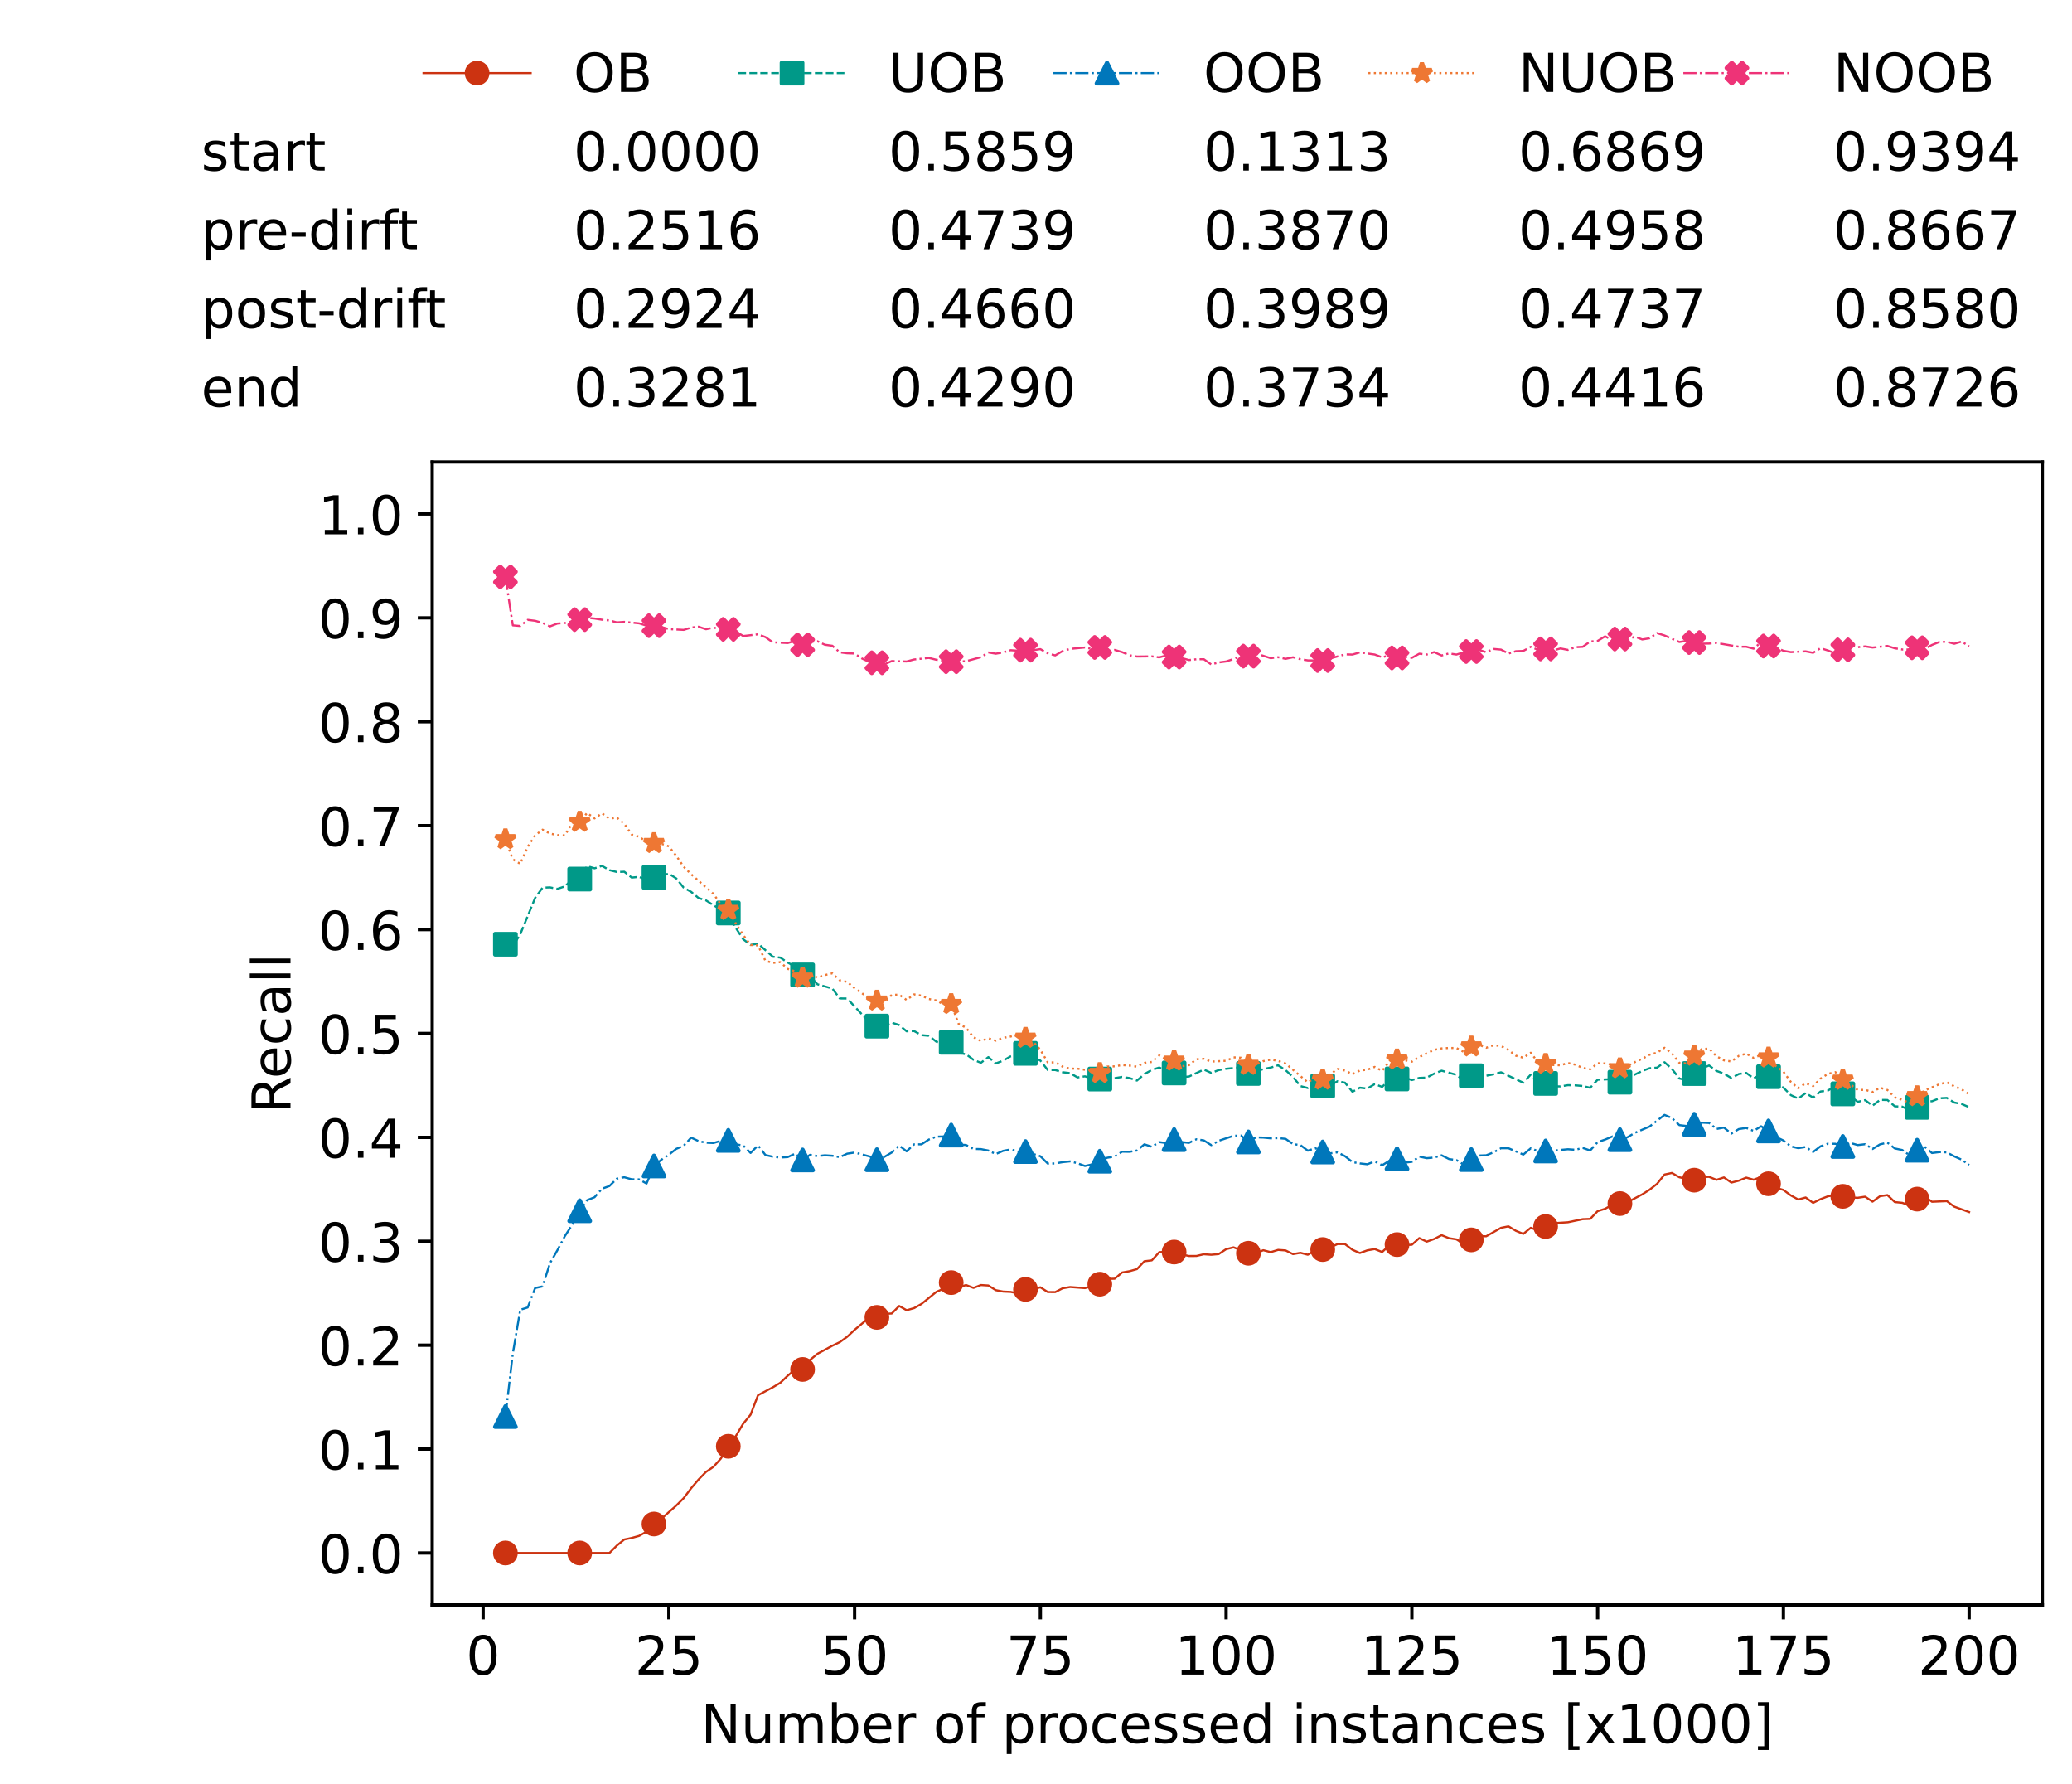 <?xml version="1.0" encoding="utf-8" standalone="no"?>
<!DOCTYPE svg PUBLIC "-//W3C//DTD SVG 1.1//EN"
  "http://www.w3.org/Graphics/SVG/1.1/DTD/svg11.dtd">
<!-- Created with matplotlib (https://matplotlib.org/) -->
<svg height="432.615pt" version="1.1" viewBox="0 0 502.65 432.615" width="502.65pt" xmlns="http://www.w3.org/2000/svg" xmlns:xlink="http://www.w3.org/1999/xlink">
 <defs>
  <style type="text/css">*{stroke-linecap:butt;stroke-linejoin:round;}</style>
 </defs>
 <g id="figure_1">
  <g id="patch_1">
   <path d="M 0 432.615 
L 502.65 432.615 
L 502.65 0 
L 0 0 
z
" style="fill:#ffffff;"/>
  </g>
  <g id="axes_1">
   <g id="patch_2">
    <path d="M 104.85 389.252 
L 495.45 389.252 
L 495.45 112.052 
L 104.85 112.052 
z
" style="fill:#ffffff;"/>
   </g>
   <g id="matplotlib.axis_1">
    <g id="xtick_1">
     <g id="line2d_1">
      <defs>
       <path d="M 0 0 
L 0 3.5 
" id="m40afa30084" style="stroke:#000000;stroke-width:0.8;"/>
      </defs>
      <g>
       <use style="stroke:#000000;stroke-width:0.8;" x="117.197" xlink:href="#m40afa30084" y="389.252"/>
      </g>
     </g>
     <g id="text_1">
      <!-- 0 -->
      <g transform="translate(113.061 406.13)scale(0.13 -0.13)">
       <defs>
        <path d="M 31.781 66.406 
Q 24.172 66.406 20.328 58.906 
Q 16.5 51.422 16.5 36.375 
Q 16.5 21.391 20.328 13.891 
Q 24.172 6.391 31.781 6.391 
Q 39.453 6.391 43.281 13.891 
Q 47.125 21.391 47.125 36.375 
Q 47.125 51.422 43.281 58.906 
Q 39.453 66.406 31.781 66.406 
z
M 31.781 74.219 
Q 44.047 74.219 50.516 64.516 
Q 56.984 54.828 56.984 36.375 
Q 56.984 17.969 50.516 8.266 
Q 44.047 -1.422 31.781 -1.422 
Q 19.531 -1.422 13.062 8.266 
Q 6.594 17.969 6.594 36.375 
Q 6.594 54.828 13.062 64.516 
Q 19.531 74.219 31.781 74.219 
z
" id="DejaVuSans-48"/>
       </defs>
       <use xlink:href="#DejaVuSans-48"/>
      </g>
     </g>
    </g>
    <g id="xtick_2">
     <g id="line2d_2">
      <g>
       <use style="stroke:#000000;stroke-width:0.8;" x="162.259" xlink:href="#m40afa30084" y="389.252"/>
      </g>
     </g>
     <g id="text_2">
      <!-- 25 -->
      <g transform="translate(153.988 406.13)scale(0.13 -0.13)">
       <defs>
        <path d="M 19.188 8.297 
L 53.609 8.297 
L 53.609 0 
L 7.328 0 
L 7.328 8.297 
Q 12.938 14.109 22.625 23.891 
Q 32.328 33.688 34.812 36.531 
Q 39.547 41.844 41.422 45.531 
Q 43.312 49.219 43.312 52.781 
Q 43.312 58.594 39.234 62.25 
Q 35.156 65.922 28.609 65.922 
Q 23.969 65.922 18.812 64.312 
Q 13.672 62.703 7.812 59.422 
L 7.812 69.391 
Q 13.766 71.781 18.938 73 
Q 24.125 74.219 28.422 74.219 
Q 39.75 74.219 46.484 68.547 
Q 53.219 62.891 53.219 53.422 
Q 53.219 48.922 51.531 44.891 
Q 49.859 40.875 45.406 35.406 
Q 44.188 33.984 37.641 27.219 
Q 31.109 20.453 19.188 8.297 
z
" id="DejaVuSans-50"/>
        <path d="M 10.797 72.906 
L 49.516 72.906 
L 49.516 64.594 
L 19.828 64.594 
L 19.828 46.734 
Q 21.969 47.469 24.109 47.828 
Q 26.266 48.188 28.422 48.188 
Q 40.625 48.188 47.75 41.5 
Q 54.891 34.812 54.891 23.391 
Q 54.891 11.625 47.562 5.094 
Q 40.234 -1.422 26.906 -1.422 
Q 22.312 -1.422 17.547 -0.641 
Q 12.797 0.141 7.719 1.703 
L 7.719 11.625 
Q 12.109 9.234 16.797 8.062 
Q 21.484 6.891 26.703 6.891 
Q 35.156 6.891 40.078 11.328 
Q 45.016 15.766 45.016 23.391 
Q 45.016 31 40.078 35.438 
Q 35.156 39.891 26.703 39.891 
Q 22.75 39.891 18.812 39.016 
Q 14.891 38.141 10.797 36.281 
z
" id="DejaVuSans-53"/>
       </defs>
       <use xlink:href="#DejaVuSans-50"/>
       <use x="63.623" xlink:href="#DejaVuSans-53"/>
      </g>
     </g>
    </g>
    <g id="xtick_3">
     <g id="line2d_3">
      <g>
       <use style="stroke:#000000;stroke-width:0.8;" x="207.322" xlink:href="#m40afa30084" y="389.252"/>
      </g>
     </g>
     <g id="text_3">
      <!-- 50 -->
      <g transform="translate(199.05 406.13)scale(0.13 -0.13)">
       <use xlink:href="#DejaVuSans-53"/>
       <use x="63.623" xlink:href="#DejaVuSans-48"/>
      </g>
     </g>
    </g>
    <g id="xtick_4">
     <g id="line2d_4">
      <g>
       <use style="stroke:#000000;stroke-width:0.8;" x="252.384" xlink:href="#m40afa30084" y="389.252"/>
      </g>
     </g>
     <g id="text_4">
      <!-- 75 -->
      <g transform="translate(244.113 406.13)scale(0.13 -0.13)">
       <defs>
        <path d="M 8.203 72.906 
L 55.078 72.906 
L 55.078 68.703 
L 28.609 0 
L 18.312 0 
L 43.219 64.594 
L 8.203 64.594 
z
" id="DejaVuSans-55"/>
       </defs>
       <use xlink:href="#DejaVuSans-55"/>
       <use x="63.623" xlink:href="#DejaVuSans-53"/>
      </g>
     </g>
    </g>
    <g id="xtick_5">
     <g id="line2d_5">
      <g>
       <use style="stroke:#000000;stroke-width:0.8;" x="297.446" xlink:href="#m40afa30084" y="389.252"/>
      </g>
     </g>
     <g id="text_5">
      <!-- 100 -->
      <g transform="translate(285.039 406.13)scale(0.13 -0.13)">
       <defs>
        <path d="M 12.406 8.297 
L 28.516 8.297 
L 28.516 63.922 
L 10.984 60.406 
L 10.984 69.391 
L 28.422 72.906 
L 38.281 72.906 
L 38.281 8.297 
L 54.391 8.297 
L 54.391 0 
L 12.406 0 
z
" id="DejaVuSans-49"/>
       </defs>
       <use xlink:href="#DejaVuSans-49"/>
       <use x="63.623" xlink:href="#DejaVuSans-48"/>
       <use x="127.246" xlink:href="#DejaVuSans-48"/>
      </g>
     </g>
    </g>
    <g id="xtick_6">
     <g id="line2d_6">
      <g>
       <use style="stroke:#000000;stroke-width:0.8;" x="342.509" xlink:href="#m40afa30084" y="389.252"/>
      </g>
     </g>
     <g id="text_6">
      <!-- 125 -->
      <g transform="translate(330.102 406.13)scale(0.13 -0.13)">
       <use xlink:href="#DejaVuSans-49"/>
       <use x="63.623" xlink:href="#DejaVuSans-50"/>
       <use x="127.246" xlink:href="#DejaVuSans-53"/>
      </g>
     </g>
    </g>
    <g id="xtick_7">
     <g id="line2d_7">
      <g>
       <use style="stroke:#000000;stroke-width:0.8;" x="387.571" xlink:href="#m40afa30084" y="389.252"/>
      </g>
     </g>
     <g id="text_7">
      <!-- 150 -->
      <g transform="translate(375.164 406.13)scale(0.13 -0.13)">
       <use xlink:href="#DejaVuSans-49"/>
       <use x="63.623" xlink:href="#DejaVuSans-53"/>
       <use x="127.246" xlink:href="#DejaVuSans-48"/>
      </g>
     </g>
    </g>
    <g id="xtick_8">
     <g id="line2d_8">
      <g>
       <use style="stroke:#000000;stroke-width:0.8;" x="432.633" xlink:href="#m40afa30084" y="389.252"/>
      </g>
     </g>
     <g id="text_8">
      <!-- 175 -->
      <g transform="translate(420.226 406.13)scale(0.13 -0.13)">
       <use xlink:href="#DejaVuSans-49"/>
       <use x="63.623" xlink:href="#DejaVuSans-55"/>
       <use x="127.246" xlink:href="#DejaVuSans-53"/>
      </g>
     </g>
    </g>
    <g id="xtick_9">
     <g id="line2d_9">
      <g>
       <use style="stroke:#000000;stroke-width:0.8;" x="477.695" xlink:href="#m40afa30084" y="389.252"/>
      </g>
     </g>
     <g id="text_9">
      <!-- 200 -->
      <g transform="translate(465.289 406.13)scale(0.13 -0.13)">
       <use xlink:href="#DejaVuSans-50"/>
       <use x="63.623" xlink:href="#DejaVuSans-48"/>
       <use x="127.246" xlink:href="#DejaVuSans-48"/>
      </g>
     </g>
    </g>
    <g id="text_10">
     <!-- Number of processed instances [x1000] -->
     <g transform="translate(170.025 422.711)scale(0.13 -0.13)">
      <defs>
       <path d="M 9.812 72.906 
L 23.094 72.906 
L 55.422 11.922 
L 55.422 72.906 
L 64.984 72.906 
L 64.984 0 
L 51.703 0 
L 19.391 60.984 
L 19.391 0 
L 9.812 0 
z
" id="DejaVuSans-78"/>
       <path d="M 8.5 21.578 
L 8.5 54.688 
L 17.484 54.688 
L 17.484 21.922 
Q 17.484 14.156 20.5 10.266 
Q 23.531 6.391 29.594 6.391 
Q 36.859 6.391 41.078 11.031 
Q 45.312 15.672 45.312 23.688 
L 45.312 54.688 
L 54.297 54.688 
L 54.297 0 
L 45.312 0 
L 45.312 8.406 
Q 42.047 3.422 37.719 1 
Q 33.406 -1.422 27.688 -1.422 
Q 18.266 -1.422 13.375 4.438 
Q 8.5 10.297 8.5 21.578 
z
M 31.109 56 
z
" id="DejaVuSans-117"/>
       <path d="M 52 44.188 
Q 55.375 50.25 60.062 53.125 
Q 64.75 56 71.094 56 
Q 79.641 56 84.281 50.016 
Q 88.922 44.047 88.922 33.016 
L 88.922 0 
L 79.891 0 
L 79.891 32.719 
Q 79.891 40.578 77.094 44.375 
Q 74.312 48.188 68.609 48.188 
Q 61.625 48.188 57.562 43.547 
Q 53.516 38.922 53.516 30.906 
L 53.516 0 
L 44.484 0 
L 44.484 32.719 
Q 44.484 40.625 41.703 44.406 
Q 38.922 48.188 33.109 48.188 
Q 26.219 48.188 22.156 43.531 
Q 18.109 38.875 18.109 30.906 
L 18.109 0 
L 9.078 0 
L 9.078 54.688 
L 18.109 54.688 
L 18.109 46.188 
Q 21.188 51.219 25.484 53.609 
Q 29.781 56 35.688 56 
Q 41.656 56 45.828 52.969 
Q 50 49.953 52 44.188 
z
" id="DejaVuSans-109"/>
       <path d="M 48.688 27.297 
Q 48.688 37.203 44.609 42.844 
Q 40.531 48.484 33.406 48.484 
Q 26.266 48.484 22.188 42.844 
Q 18.109 37.203 18.109 27.297 
Q 18.109 17.391 22.188 11.75 
Q 26.266 6.109 33.406 6.109 
Q 40.531 6.109 44.609 11.75 
Q 48.688 17.391 48.688 27.297 
z
M 18.109 46.391 
Q 20.953 51.266 25.266 53.625 
Q 29.594 56 35.594 56 
Q 45.562 56 51.781 48.094 
Q 58.016 40.188 58.016 27.297 
Q 58.016 14.406 51.781 6.484 
Q 45.562 -1.422 35.594 -1.422 
Q 29.594 -1.422 25.266 0.953 
Q 20.953 3.328 18.109 8.203 
L 18.109 0 
L 9.078 0 
L 9.078 75.984 
L 18.109 75.984 
z
" id="DejaVuSans-98"/>
       <path d="M 56.203 29.594 
L 56.203 25.203 
L 14.891 25.203 
Q 15.484 15.922 20.484 11.062 
Q 25.484 6.203 34.422 6.203 
Q 39.594 6.203 44.453 7.469 
Q 49.312 8.734 54.109 11.281 
L 54.109 2.781 
Q 49.266 0.734 44.188 -0.344 
Q 39.109 -1.422 33.891 -1.422 
Q 20.797 -1.422 13.156 6.188 
Q 5.516 13.812 5.516 26.812 
Q 5.516 40.234 12.766 48.109 
Q 20.016 56 32.328 56 
Q 43.359 56 49.781 48.891 
Q 56.203 41.797 56.203 29.594 
z
M 47.219 32.234 
Q 47.125 39.594 43.094 43.984 
Q 39.062 48.391 32.422 48.391 
Q 24.906 48.391 20.391 44.141 
Q 15.875 39.891 15.188 32.172 
z
" id="DejaVuSans-101"/>
       <path d="M 41.109 46.297 
Q 39.594 47.172 37.812 47.578 
Q 36.031 48 33.891 48 
Q 26.266 48 22.188 43.047 
Q 18.109 38.094 18.109 28.812 
L 18.109 0 
L 9.078 0 
L 9.078 54.688 
L 18.109 54.688 
L 18.109 46.188 
Q 20.953 51.172 25.484 53.578 
Q 30.031 56 36.531 56 
Q 37.453 56 38.578 55.875 
Q 39.703 55.766 41.062 55.516 
z
" id="DejaVuSans-114"/>
       <path id="DejaVuSans-32"/>
       <path d="M 30.609 48.391 
Q 23.391 48.391 19.188 42.75 
Q 14.984 37.109 14.984 27.297 
Q 14.984 17.484 19.156 11.844 
Q 23.344 6.203 30.609 6.203 
Q 37.797 6.203 41.984 11.859 
Q 46.188 17.531 46.188 27.297 
Q 46.188 37.016 41.984 42.703 
Q 37.797 48.391 30.609 48.391 
z
M 30.609 56 
Q 42.328 56 49.016 48.375 
Q 55.719 40.766 55.719 27.297 
Q 55.719 13.875 49.016 6.219 
Q 42.328 -1.422 30.609 -1.422 
Q 18.844 -1.422 12.172 6.219 
Q 5.516 13.875 5.516 27.297 
Q 5.516 40.766 12.172 48.375 
Q 18.844 56 30.609 56 
z
" id="DejaVuSans-111"/>
       <path d="M 37.109 75.984 
L 37.109 68.5 
L 28.516 68.5 
Q 23.688 68.5 21.797 66.547 
Q 19.922 64.594 19.922 59.516 
L 19.922 54.688 
L 34.719 54.688 
L 34.719 47.703 
L 19.922 47.703 
L 19.922 0 
L 10.891 0 
L 10.891 47.703 
L 2.297 47.703 
L 2.297 54.688 
L 10.891 54.688 
L 10.891 58.5 
Q 10.891 67.625 15.141 71.797 
Q 19.391 75.984 28.609 75.984 
z
" id="DejaVuSans-102"/>
       <path d="M 18.109 8.203 
L 18.109 -20.797 
L 9.078 -20.797 
L 9.078 54.688 
L 18.109 54.688 
L 18.109 46.391 
Q 20.953 51.266 25.266 53.625 
Q 29.594 56 35.594 56 
Q 45.562 56 51.781 48.094 
Q 58.016 40.188 58.016 27.297 
Q 58.016 14.406 51.781 6.484 
Q 45.562 -1.422 35.594 -1.422 
Q 29.594 -1.422 25.266 0.953 
Q 20.953 3.328 18.109 8.203 
z
M 48.688 27.297 
Q 48.688 37.203 44.609 42.844 
Q 40.531 48.484 33.406 48.484 
Q 26.266 48.484 22.188 42.844 
Q 18.109 37.203 18.109 27.297 
Q 18.109 17.391 22.188 11.75 
Q 26.266 6.109 33.406 6.109 
Q 40.531 6.109 44.609 11.75 
Q 48.688 17.391 48.688 27.297 
z
" id="DejaVuSans-112"/>
       <path d="M 48.781 52.594 
L 48.781 44.188 
Q 44.969 46.297 41.141 47.344 
Q 37.312 48.391 33.406 48.391 
Q 24.656 48.391 19.812 42.844 
Q 14.984 37.312 14.984 27.297 
Q 14.984 17.281 19.812 11.734 
Q 24.656 6.203 33.406 6.203 
Q 37.312 6.203 41.141 7.25 
Q 44.969 8.297 48.781 10.406 
L 48.781 2.094 
Q 45.016 0.344 40.984 -0.531 
Q 36.969 -1.422 32.422 -1.422 
Q 20.062 -1.422 12.781 6.344 
Q 5.516 14.109 5.516 27.297 
Q 5.516 40.672 12.859 48.328 
Q 20.219 56 33.016 56 
Q 37.156 56 41.109 55.141 
Q 45.062 54.297 48.781 52.594 
z
" id="DejaVuSans-99"/>
       <path d="M 44.281 53.078 
L 44.281 44.578 
Q 40.484 46.531 36.375 47.5 
Q 32.281 48.484 27.875 48.484 
Q 21.188 48.484 17.844 46.438 
Q 14.5 44.391 14.5 40.281 
Q 14.5 37.156 16.891 35.375 
Q 19.281 33.594 26.516 31.984 
L 29.594 31.297 
Q 39.156 29.25 43.188 25.516 
Q 47.219 21.781 47.219 15.094 
Q 47.219 7.469 41.188 3.016 
Q 35.156 -1.422 24.609 -1.422 
Q 20.219 -1.422 15.453 -0.562 
Q 10.688 0.297 5.422 2 
L 5.422 11.281 
Q 10.406 8.688 15.234 7.391 
Q 20.062 6.109 24.812 6.109 
Q 31.156 6.109 34.562 8.281 
Q 37.984 10.453 37.984 14.406 
Q 37.984 18.062 35.516 20.016 
Q 33.062 21.969 24.703 23.781 
L 21.578 24.516 
Q 13.234 26.266 9.516 29.906 
Q 5.812 33.547 5.812 39.891 
Q 5.812 47.609 11.281 51.797 
Q 16.75 56 26.812 56 
Q 31.781 56 36.172 55.266 
Q 40.578 54.547 44.281 53.078 
z
" id="DejaVuSans-115"/>
       <path d="M 45.406 46.391 
L 45.406 75.984 
L 54.391 75.984 
L 54.391 0 
L 45.406 0 
L 45.406 8.203 
Q 42.578 3.328 38.25 0.953 
Q 33.938 -1.422 27.875 -1.422 
Q 17.969 -1.422 11.734 6.484 
Q 5.516 14.406 5.516 27.297 
Q 5.516 40.188 11.734 48.094 
Q 17.969 56 27.875 56 
Q 33.938 56 38.25 53.625 
Q 42.578 51.266 45.406 46.391 
z
M 14.797 27.297 
Q 14.797 17.391 18.875 11.75 
Q 22.953 6.109 30.078 6.109 
Q 37.203 6.109 41.297 11.75 
Q 45.406 17.391 45.406 27.297 
Q 45.406 37.203 41.297 42.844 
Q 37.203 48.484 30.078 48.484 
Q 22.953 48.484 18.875 42.844 
Q 14.797 37.203 14.797 27.297 
z
" id="DejaVuSans-100"/>
       <path d="M 9.422 54.688 
L 18.406 54.688 
L 18.406 0 
L 9.422 0 
z
M 9.422 75.984 
L 18.406 75.984 
L 18.406 64.594 
L 9.422 64.594 
z
" id="DejaVuSans-105"/>
       <path d="M 54.891 33.016 
L 54.891 0 
L 45.906 0 
L 45.906 32.719 
Q 45.906 40.484 42.875 44.328 
Q 39.844 48.188 33.797 48.188 
Q 26.516 48.188 22.312 43.547 
Q 18.109 38.922 18.109 30.906 
L 18.109 0 
L 9.078 0 
L 9.078 54.688 
L 18.109 54.688 
L 18.109 46.188 
Q 21.344 51.125 25.703 53.562 
Q 30.078 56 35.797 56 
Q 45.219 56 50.047 50.172 
Q 54.891 44.344 54.891 33.016 
z
" id="DejaVuSans-110"/>
       <path d="M 18.312 70.219 
L 18.312 54.688 
L 36.812 54.688 
L 36.812 47.703 
L 18.312 47.703 
L 18.312 18.016 
Q 18.312 11.328 20.141 9.422 
Q 21.969 7.516 27.594 7.516 
L 36.812 7.516 
L 36.812 0 
L 27.594 0 
Q 17.188 0 13.234 3.875 
Q 9.281 7.766 9.281 18.016 
L 9.281 47.703 
L 2.688 47.703 
L 2.688 54.688 
L 9.281 54.688 
L 9.281 70.219 
z
" id="DejaVuSans-116"/>
       <path d="M 34.281 27.484 
Q 23.391 27.484 19.188 25 
Q 14.984 22.516 14.984 16.5 
Q 14.984 11.719 18.141 8.906 
Q 21.297 6.109 26.703 6.109 
Q 34.188 6.109 38.703 11.406 
Q 43.219 16.703 43.219 25.484 
L 43.219 27.484 
z
M 52.203 31.203 
L 52.203 0 
L 43.219 0 
L 43.219 8.297 
Q 40.141 3.328 35.547 0.953 
Q 30.953 -1.422 24.312 -1.422 
Q 15.922 -1.422 10.953 3.297 
Q 6 8.016 6 15.922 
Q 6 25.141 12.172 29.828 
Q 18.359 34.516 30.609 34.516 
L 43.219 34.516 
L 43.219 35.406 
Q 43.219 41.609 39.141 45 
Q 35.062 48.391 27.688 48.391 
Q 23 48.391 18.547 47.266 
Q 14.109 46.141 10.016 43.891 
L 10.016 52.203 
Q 14.938 54.109 19.578 55.047 
Q 24.219 56 28.609 56 
Q 40.484 56 46.344 49.844 
Q 52.203 43.703 52.203 31.203 
z
" id="DejaVuSans-97"/>
       <path d="M 8.594 75.984 
L 29.297 75.984 
L 29.297 69 
L 17.578 69 
L 17.578 -6.203 
L 29.297 -6.203 
L 29.297 -13.188 
L 8.594 -13.188 
z
" id="DejaVuSans-91"/>
       <path d="M 54.891 54.688 
L 35.109 28.078 
L 55.906 0 
L 45.312 0 
L 29.391 21.484 
L 13.484 0 
L 2.875 0 
L 24.125 28.609 
L 4.688 54.688 
L 15.281 54.688 
L 29.781 35.203 
L 44.281 54.688 
z
" id="DejaVuSans-120"/>
       <path d="M 30.422 75.984 
L 30.422 -13.188 
L 9.719 -13.188 
L 9.719 -6.203 
L 21.391 -6.203 
L 21.391 69 
L 9.719 69 
L 9.719 75.984 
z
" id="DejaVuSans-93"/>
      </defs>
      <use xlink:href="#DejaVuSans-78"/>
      <use x="74.805" xlink:href="#DejaVuSans-117"/>
      <use x="138.184" xlink:href="#DejaVuSans-109"/>
      <use x="235.596" xlink:href="#DejaVuSans-98"/>
      <use x="299.072" xlink:href="#DejaVuSans-101"/>
      <use x="360.596" xlink:href="#DejaVuSans-114"/>
      <use x="401.709" xlink:href="#DejaVuSans-32"/>
      <use x="433.496" xlink:href="#DejaVuSans-111"/>
      <use x="494.678" xlink:href="#DejaVuSans-102"/>
      <use x="529.883" xlink:href="#DejaVuSans-32"/>
      <use x="561.67" xlink:href="#DejaVuSans-112"/>
      <use x="625.146" xlink:href="#DejaVuSans-114"/>
      <use x="664.01" xlink:href="#DejaVuSans-111"/>
      <use x="725.191" xlink:href="#DejaVuSans-99"/>
      <use x="780.172" xlink:href="#DejaVuSans-101"/>
      <use x="841.695" xlink:href="#DejaVuSans-115"/>
      <use x="893.795" xlink:href="#DejaVuSans-115"/>
      <use x="945.895" xlink:href="#DejaVuSans-101"/>
      <use x="1007.418" xlink:href="#DejaVuSans-100"/>
      <use x="1070.895" xlink:href="#DejaVuSans-32"/>
      <use x="1102.682" xlink:href="#DejaVuSans-105"/>
      <use x="1130.465" xlink:href="#DejaVuSans-110"/>
      <use x="1193.844" xlink:href="#DejaVuSans-115"/>
      <use x="1245.943" xlink:href="#DejaVuSans-116"/>
      <use x="1285.152" xlink:href="#DejaVuSans-97"/>
      <use x="1346.432" xlink:href="#DejaVuSans-110"/>
      <use x="1409.811" xlink:href="#DejaVuSans-99"/>
      <use x="1464.791" xlink:href="#DejaVuSans-101"/>
      <use x="1526.314" xlink:href="#DejaVuSans-115"/>
      <use x="1578.414" xlink:href="#DejaVuSans-32"/>
      <use x="1610.201" xlink:href="#DejaVuSans-91"/>
      <use x="1649.215" xlink:href="#DejaVuSans-120"/>
      <use x="1708.395" xlink:href="#DejaVuSans-49"/>
      <use x="1772.018" xlink:href="#DejaVuSans-48"/>
      <use x="1835.641" xlink:href="#DejaVuSans-48"/>
      <use x="1899.264" xlink:href="#DejaVuSans-48"/>
      <use x="1962.887" xlink:href="#DejaVuSans-93"/>
     </g>
    </g>
   </g>
   <g id="matplotlib.axis_2">
    <g id="ytick_1">
     <g id="line2d_10">
      <defs>
       <path d="M 0 0 
L -3.5 0 
" id="m71ddbe681a" style="stroke:#000000;stroke-width:0.8;"/>
      </defs>
      <g>
       <use style="stroke:#000000;stroke-width:0.8;" x="104.85" xlink:href="#m71ddbe681a" y="376.652"/>
      </g>
     </g>
     <g id="text_11">
      <!-- 0.0 -->
      <g transform="translate(77.176 381.591)scale(0.13 -0.13)">
       <defs>
        <path d="M 10.688 12.406 
L 21 12.406 
L 21 0 
L 10.688 0 
z
" id="DejaVuSans-46"/>
       </defs>
       <use xlink:href="#DejaVuSans-48"/>
       <use x="63.623" xlink:href="#DejaVuSans-46"/>
       <use x="95.41" xlink:href="#DejaVuSans-48"/>
      </g>
     </g>
    </g>
    <g id="ytick_2">
     <g id="line2d_11">
      <g>
       <use style="stroke:#000000;stroke-width:0.8;" x="104.85" xlink:href="#m71ddbe681a" y="351.452"/>
      </g>
     </g>
     <g id="text_12">
      <!-- 0.1 -->
      <g transform="translate(77.176 356.391)scale(0.13 -0.13)">
       <use xlink:href="#DejaVuSans-48"/>
       <use x="63.623" xlink:href="#DejaVuSans-46"/>
       <use x="95.41" xlink:href="#DejaVuSans-49"/>
      </g>
     </g>
    </g>
    <g id="ytick_3">
     <g id="line2d_12">
      <g>
       <use style="stroke:#000000;stroke-width:0.8;" x="104.85" xlink:href="#m71ddbe681a" y="326.252"/>
      </g>
     </g>
     <g id="text_13">
      <!-- 0.2 -->
      <g transform="translate(77.176 331.191)scale(0.13 -0.13)">
       <use xlink:href="#DejaVuSans-48"/>
       <use x="63.623" xlink:href="#DejaVuSans-46"/>
       <use x="95.41" xlink:href="#DejaVuSans-50"/>
      </g>
     </g>
    </g>
    <g id="ytick_4">
     <g id="line2d_13">
      <g>
       <use style="stroke:#000000;stroke-width:0.8;" x="104.85" xlink:href="#m71ddbe681a" y="301.052"/>
      </g>
     </g>
     <g id="text_14">
      <!-- 0.3 -->
      <g transform="translate(77.176 305.991)scale(0.13 -0.13)">
       <defs>
        <path d="M 40.578 39.312 
Q 47.656 37.797 51.625 33 
Q 55.609 28.219 55.609 21.188 
Q 55.609 10.406 48.188 4.484 
Q 40.766 -1.422 27.094 -1.422 
Q 22.516 -1.422 17.656 -0.516 
Q 12.797 0.391 7.625 2.203 
L 7.625 11.719 
Q 11.719 9.328 16.594 8.109 
Q 21.484 6.891 26.812 6.891 
Q 36.078 6.891 40.938 10.547 
Q 45.797 14.203 45.797 21.188 
Q 45.797 27.641 41.281 31.266 
Q 36.766 34.906 28.719 34.906 
L 20.219 34.906 
L 20.219 43.016 
L 29.109 43.016 
Q 36.375 43.016 40.234 45.922 
Q 44.094 48.828 44.094 54.297 
Q 44.094 59.906 40.109 62.906 
Q 36.141 65.922 28.719 65.922 
Q 24.656 65.922 20.016 65.031 
Q 15.375 64.156 9.812 62.312 
L 9.812 71.094 
Q 15.438 72.656 20.344 73.438 
Q 25.25 74.219 29.594 74.219 
Q 40.828 74.219 47.359 69.109 
Q 53.906 64.016 53.906 55.328 
Q 53.906 49.266 50.438 45.094 
Q 46.969 40.922 40.578 39.312 
z
" id="DejaVuSans-51"/>
       </defs>
       <use xlink:href="#DejaVuSans-48"/>
       <use x="63.623" xlink:href="#DejaVuSans-46"/>
       <use x="95.41" xlink:href="#DejaVuSans-51"/>
      </g>
     </g>
    </g>
    <g id="ytick_5">
     <g id="line2d_14">
      <g>
       <use style="stroke:#000000;stroke-width:0.8;" x="104.85" xlink:href="#m71ddbe681a" y="275.852"/>
      </g>
     </g>
     <g id="text_15">
      <!-- 0.4 -->
      <g transform="translate(77.176 280.791)scale(0.13 -0.13)">
       <defs>
        <path d="M 37.797 64.312 
L 12.891 25.391 
L 37.797 25.391 
z
M 35.203 72.906 
L 47.609 72.906 
L 47.609 25.391 
L 58.016 25.391 
L 58.016 17.188 
L 47.609 17.188 
L 47.609 0 
L 37.797 0 
L 37.797 17.188 
L 4.891 17.188 
L 4.891 26.703 
z
" id="DejaVuSans-52"/>
       </defs>
       <use xlink:href="#DejaVuSans-48"/>
       <use x="63.623" xlink:href="#DejaVuSans-46"/>
       <use x="95.41" xlink:href="#DejaVuSans-52"/>
      </g>
     </g>
    </g>
    <g id="ytick_6">
     <g id="line2d_15">
      <g>
       <use style="stroke:#000000;stroke-width:0.8;" x="104.85" xlink:href="#m71ddbe681a" y="250.652"/>
      </g>
     </g>
     <g id="text_16">
      <!-- 0.5 -->
      <g transform="translate(77.176 255.591)scale(0.13 -0.13)">
       <use xlink:href="#DejaVuSans-48"/>
       <use x="63.623" xlink:href="#DejaVuSans-46"/>
       <use x="95.41" xlink:href="#DejaVuSans-53"/>
      </g>
     </g>
    </g>
    <g id="ytick_7">
     <g id="line2d_16">
      <g>
       <use style="stroke:#000000;stroke-width:0.8;" x="104.85" xlink:href="#m71ddbe681a" y="225.452"/>
      </g>
     </g>
     <g id="text_17">
      <!-- 0.6 -->
      <g transform="translate(77.176 230.391)scale(0.13 -0.13)">
       <defs>
        <path d="M 33.016 40.375 
Q 26.375 40.375 22.484 35.828 
Q 18.609 31.297 18.609 23.391 
Q 18.609 15.531 22.484 10.953 
Q 26.375 6.391 33.016 6.391 
Q 39.656 6.391 43.531 10.953 
Q 47.406 15.531 47.406 23.391 
Q 47.406 31.297 43.531 35.828 
Q 39.656 40.375 33.016 40.375 
z
M 52.594 71.297 
L 52.594 62.312 
Q 48.875 64.062 45.094 64.984 
Q 41.312 65.922 37.594 65.922 
Q 27.828 65.922 22.672 59.328 
Q 17.531 52.734 16.797 39.406 
Q 19.672 43.656 24.016 45.922 
Q 28.375 48.188 33.594 48.188 
Q 44.578 48.188 50.953 41.516 
Q 57.328 34.859 57.328 23.391 
Q 57.328 12.156 50.688 5.359 
Q 44.047 -1.422 33.016 -1.422 
Q 20.359 -1.422 13.672 8.266 
Q 6.984 17.969 6.984 36.375 
Q 6.984 53.656 15.188 63.938 
Q 23.391 74.219 37.203 74.219 
Q 40.922 74.219 44.703 73.484 
Q 48.484 72.75 52.594 71.297 
z
" id="DejaVuSans-54"/>
       </defs>
       <use xlink:href="#DejaVuSans-48"/>
       <use x="63.623" xlink:href="#DejaVuSans-46"/>
       <use x="95.41" xlink:href="#DejaVuSans-54"/>
      </g>
     </g>
    </g>
    <g id="ytick_8">
     <g id="line2d_17">
      <g>
       <use style="stroke:#000000;stroke-width:0.8;" x="104.85" xlink:href="#m71ddbe681a" y="200.252"/>
      </g>
     </g>
     <g id="text_18">
      <!-- 0.7 -->
      <g transform="translate(77.176 205.191)scale(0.13 -0.13)">
       <use xlink:href="#DejaVuSans-48"/>
       <use x="63.623" xlink:href="#DejaVuSans-46"/>
       <use x="95.41" xlink:href="#DejaVuSans-55"/>
      </g>
     </g>
    </g>
    <g id="ytick_9">
     <g id="line2d_18">
      <g>
       <use style="stroke:#000000;stroke-width:0.8;" x="104.85" xlink:href="#m71ddbe681a" y="175.052"/>
      </g>
     </g>
     <g id="text_19">
      <!-- 0.8 -->
      <g transform="translate(77.176 179.991)scale(0.13 -0.13)">
       <defs>
        <path d="M 31.781 34.625 
Q 24.75 34.625 20.719 30.859 
Q 16.703 27.094 16.703 20.516 
Q 16.703 13.922 20.719 10.156 
Q 24.75 6.391 31.781 6.391 
Q 38.812 6.391 42.859 10.172 
Q 46.922 13.969 46.922 20.516 
Q 46.922 27.094 42.891 30.859 
Q 38.875 34.625 31.781 34.625 
z
M 21.922 38.812 
Q 15.578 40.375 12.031 44.719 
Q 8.5 49.078 8.5 55.328 
Q 8.5 64.062 14.719 69.141 
Q 20.953 74.219 31.781 74.219 
Q 42.672 74.219 48.875 69.141 
Q 55.078 64.062 55.078 55.328 
Q 55.078 49.078 51.531 44.719 
Q 48 40.375 41.703 38.812 
Q 48.828 37.156 52.797 32.312 
Q 56.781 27.484 56.781 20.516 
Q 56.781 9.906 50.312 4.234 
Q 43.844 -1.422 31.781 -1.422 
Q 19.734 -1.422 13.25 4.234 
Q 6.781 9.906 6.781 20.516 
Q 6.781 27.484 10.781 32.312 
Q 14.797 37.156 21.922 38.812 
z
M 18.312 54.391 
Q 18.312 48.734 21.844 45.562 
Q 25.391 42.391 31.781 42.391 
Q 38.141 42.391 41.719 45.562 
Q 45.312 48.734 45.312 54.391 
Q 45.312 60.062 41.719 63.234 
Q 38.141 66.406 31.781 66.406 
Q 25.391 66.406 21.844 63.234 
Q 18.312 60.062 18.312 54.391 
z
" id="DejaVuSans-56"/>
       </defs>
       <use xlink:href="#DejaVuSans-48"/>
       <use x="63.623" xlink:href="#DejaVuSans-46"/>
       <use x="95.41" xlink:href="#DejaVuSans-56"/>
      </g>
     </g>
    </g>
    <g id="ytick_10">
     <g id="line2d_19">
      <g>
       <use style="stroke:#000000;stroke-width:0.8;" x="104.85" xlink:href="#m71ddbe681a" y="149.852"/>
      </g>
     </g>
     <g id="text_20">
      <!-- 0.9 -->
      <g transform="translate(77.176 154.791)scale(0.13 -0.13)">
       <defs>
        <path d="M 10.984 1.516 
L 10.984 10.5 
Q 14.703 8.734 18.5 7.812 
Q 22.312 6.891 25.984 6.891 
Q 35.75 6.891 40.891 13.453 
Q 46.047 20.016 46.781 33.406 
Q 43.953 29.203 39.594 26.953 
Q 35.25 24.703 29.984 24.703 
Q 19.047 24.703 12.672 31.312 
Q 6.297 37.938 6.297 49.422 
Q 6.297 60.641 12.938 67.422 
Q 19.578 74.219 30.609 74.219 
Q 43.266 74.219 49.922 64.516 
Q 56.594 54.828 56.594 36.375 
Q 56.594 19.141 48.406 8.859 
Q 40.234 -1.422 26.422 -1.422 
Q 22.703 -1.422 18.891 -0.688 
Q 15.094 0.047 10.984 1.516 
z
M 30.609 32.422 
Q 37.25 32.422 41.125 36.953 
Q 45.016 41.5 45.016 49.422 
Q 45.016 57.281 41.125 61.844 
Q 37.25 66.406 30.609 66.406 
Q 23.969 66.406 20.094 61.844 
Q 16.219 57.281 16.219 49.422 
Q 16.219 41.5 20.094 36.953 
Q 23.969 32.422 30.609 32.422 
z
" id="DejaVuSans-57"/>
       </defs>
       <use xlink:href="#DejaVuSans-48"/>
       <use x="63.623" xlink:href="#DejaVuSans-46"/>
       <use x="95.41" xlink:href="#DejaVuSans-57"/>
      </g>
     </g>
    </g>
    <g id="ytick_11">
     <g id="line2d_20">
      <g>
       <use style="stroke:#000000;stroke-width:0.8;" x="104.85" xlink:href="#m71ddbe681a" y="124.652"/>
      </g>
     </g>
     <g id="text_21">
      <!-- 1.0 -->
      <g transform="translate(77.176 129.591)scale(0.13 -0.13)">
       <use xlink:href="#DejaVuSans-49"/>
       <use x="63.623" xlink:href="#DejaVuSans-46"/>
       <use x="95.41" xlink:href="#DejaVuSans-48"/>
      </g>
     </g>
    </g>
    <g id="text_22">
     <!-- Recall -->
     <g transform="translate(70.472 270.044)rotate(-90)scale(0.13 -0.13)">
      <defs>
       <path d="M 44.391 34.188 
Q 47.562 33.109 50.562 29.594 
Q 53.562 26.078 56.594 19.922 
L 66.609 0 
L 56 0 
L 46.688 18.703 
Q 43.062 26.031 39.672 28.422 
Q 36.281 30.812 30.422 30.812 
L 19.672 30.812 
L 19.672 0 
L 9.812 0 
L 9.812 72.906 
L 32.078 72.906 
Q 44.578 72.906 50.734 67.672 
Q 56.891 62.453 56.891 51.906 
Q 56.891 45.016 53.688 40.469 
Q 50.484 35.938 44.391 34.188 
z
M 19.672 64.797 
L 19.672 38.922 
L 32.078 38.922 
Q 39.203 38.922 42.844 42.219 
Q 46.484 45.516 46.484 51.906 
Q 46.484 58.297 42.844 61.547 
Q 39.203 64.797 32.078 64.797 
z
" id="DejaVuSans-82"/>
       <path d="M 9.422 75.984 
L 18.406 75.984 
L 18.406 0 
L 9.422 0 
z
" id="DejaVuSans-108"/>
      </defs>
      <use xlink:href="#DejaVuSans-82"/>
      <use x="64.982" xlink:href="#DejaVuSans-101"/>
      <use x="126.506" xlink:href="#DejaVuSans-99"/>
      <use x="181.486" xlink:href="#DejaVuSans-97"/>
      <use x="242.766" xlink:href="#DejaVuSans-108"/>
      <use x="270.549" xlink:href="#DejaVuSans-108"/>
     </g>
    </g>
   </g>
   <g id="line2d_21"/>
   <g id="line2d_22"/>
   <g id="line2d_23"/>
   <g id="line2d_24"/>
   <g id="line2d_25"/>
   <g id="line2d_26">
    <path clip-path="url(#p689881850a)" d="M 122.605 376.652 
L 147.839 376.652 
L 149.642 374.852 
L 151.444 373.381 
L 153.247 373.008 
L 155.049 372.502 
L 156.852 371.49 
L 158.654 369.627 
L 160.457 368.332 
L 164.062 365.139 
L 165.864 363.339 
L 167.667 360.945 
L 169.469 358.825 
L 171.272 356.984 
L 173.074 355.758 
L 174.877 353.747 
L 176.679 350.774 
L 178.482 348.347 
L 180.284 345.305 
L 182.087 343.108 
L 183.889 338.383 
L 187.494 336.462 
L 189.297 335.373 
L 191.099 333.656 
L 192.902 332.131 
L 194.704 332.137 
L 196.507 329.832 
L 198.309 328.336 
L 201.914 326.384 
L 203.717 325.515 
L 205.519 324.211 
L 207.322 322.524 
L 210.927 319.496 
L 212.729 319.51 
L 214.532 318.641 
L 216.334 318.567 
L 218.137 316.746 
L 219.939 317.772 
L 221.742 317.265 
L 223.544 316.252 
L 227.149 313.32 
L 228.952 312.527 
L 230.754 311.075 
L 232.557 312.236 
L 234.359 311.66 
L 236.162 312.361 
L 237.964 311.663 
L 239.767 311.776 
L 241.569 312.909 
L 243.372 313.254 
L 245.174 313.331 
L 246.976 313.698 
L 248.779 312.719 
L 250.581 312.734 
L 252.384 312.212 
L 254.186 313.367 
L 255.989 313.375 
L 257.791 312.451 
L 259.594 312.144 
L 263.199 312.413 
L 266.804 311.458 
L 268.606 310.168 
L 270.409 310.133 
L 272.211 308.623 
L 274.014 308.305 
L 275.816 307.801 
L 277.619 305.892 
L 279.421 305.683 
L 281.224 303.695 
L 283.026 303.572 
L 284.829 303.663 
L 286.631 304.246 
L 288.434 304.622 
L 290.236 304.616 
L 292.039 304.198 
L 293.841 304.322 
L 295.644 304.158 
L 297.446 302.967 
L 299.249 302.522 
L 302.854 303.958 
L 304.656 303.996 
L 306.459 303.22 
L 308.261 303.683 
L 310.064 303.141 
L 311.866 303.273 
L 313.669 304.164 
L 315.471 303.85 
L 317.274 304.315 
L 319.076 303.214 
L 320.879 303.058 
L 322.681 302.576 
L 324.484 301.721 
L 326.286 301.737 
L 328.089 303.118 
L 329.891 303.908 
L 331.694 303.25 
L 333.496 302.936 
L 335.299 303.657 
L 337.101 301.983 
L 338.904 301.858 
L 340.706 301.983 
L 342.509 301.893 
L 344.311 300.282 
L 346.114 301.141 
L 347.916 300.498 
L 349.719 299.57 
L 351.521 300.304 
L 353.324 300.591 
L 355.126 301.698 
L 358.731 299.786 
L 360.533 299.843 
L 364.138 297.786 
L 365.941 297.426 
L 367.743 298.514 
L 369.546 299.256 
L 371.348 297.781 
L 373.151 298.439 
L 374.953 297.466 
L 376.756 296.671 
L 380.361 296.439 
L 383.966 295.685 
L 385.768 295.617 
L 387.571 293.743 
L 389.373 293.173 
L 391.176 292.156 
L 394.781 291.591 
L 398.386 289.677 
L 400.188 288.537 
L 401.991 287.115 
L 403.793 284.87 
L 405.596 284.482 
L 407.398 285.528 
L 409.201 285.952 
L 411.003 286.23 
L 412.806 285.469 
L 414.608 285.428 
L 416.411 286.152 
L 418.213 285.568 
L 420.016 286.816 
L 421.818 286.35 
L 423.621 285.61 
L 425.423 286.12 
L 427.226 285.446 
L 429.028 287.101 
L 430.831 288.077 
L 432.633 288.604 
L 434.436 289.926 
L 436.238 290.917 
L 438.041 290.43 
L 439.843 291.732 
L 441.646 290.833 
L 443.448 290.139 
L 445.251 289.876 
L 448.856 290.411 
L 450.658 290.502 
L 452.461 290.234 
L 454.263 291.439 
L 456.066 290.116 
L 457.868 289.847 
L 459.671 291.545 
L 461.473 291.725 
L 463.276 292.381 
L 465.078 290.822 
L 466.881 290.155 
L 468.683 291.467 
L 472.288 291.312 
L 474.09 292.654 
L 477.695 293.967 
L 477.695 293.967 
" style="fill:none;stroke:#cc3311;stroke-linecap:square;stroke-width:0.5;"/>
    <defs>
     <path d="M 0 2.5 
C 0.663 2.5 1.299 2.237 1.768 1.768 
C 2.237 1.299 2.5 0.663 2.5 0 
C 2.5 -0.663 2.237 -1.299 1.768 -1.768 
C 1.299 -2.237 0.663 -2.5 0 -2.5 
C -0.663 -2.5 -1.299 -2.237 -1.768 -1.768 
C -2.237 -1.299 -2.5 -0.663 -2.5 0 
C -2.5 0.663 -2.237 1.299 -1.768 1.768 
C -1.299 2.237 -0.663 2.5 0 2.5 
z
" id="mfc05022d84" style="stroke:#cc3311;"/>
    </defs>
    <g clip-path="url(#p689881850a)">
     <use style="fill:#cc3311;stroke:#cc3311;" x="122.605" xlink:href="#mfc05022d84" y="376.652"/>
     <use style="fill:#cc3311;stroke:#cc3311;" x="140.629" xlink:href="#mfc05022d84" y="376.652"/>
     <use style="fill:#cc3311;stroke:#cc3311;" x="158.654" xlink:href="#mfc05022d84" y="369.627"/>
     <use style="fill:#cc3311;stroke:#cc3311;" x="176.679" xlink:href="#mfc05022d84" y="350.774"/>
     <use style="fill:#cc3311;stroke:#cc3311;" x="194.704" xlink:href="#mfc05022d84" y="332.137"/>
     <use style="fill:#cc3311;stroke:#cc3311;" x="212.729" xlink:href="#mfc05022d84" y="319.51"/>
     <use style="fill:#cc3311;stroke:#cc3311;" x="230.754" xlink:href="#mfc05022d84" y="311.075"/>
     <use style="fill:#cc3311;stroke:#cc3311;" x="248.779" xlink:href="#mfc05022d84" y="312.719"/>
     <use style="fill:#cc3311;stroke:#cc3311;" x="266.804" xlink:href="#mfc05022d84" y="311.458"/>
     <use style="fill:#cc3311;stroke:#cc3311;" x="284.829" xlink:href="#mfc05022d84" y="303.663"/>
     <use style="fill:#cc3311;stroke:#cc3311;" x="302.854" xlink:href="#mfc05022d84" y="303.958"/>
     <use style="fill:#cc3311;stroke:#cc3311;" x="320.879" xlink:href="#mfc05022d84" y="303.058"/>
     <use style="fill:#cc3311;stroke:#cc3311;" x="338.904" xlink:href="#mfc05022d84" y="301.858"/>
     <use style="fill:#cc3311;stroke:#cc3311;" x="356.928" xlink:href="#mfc05022d84" y="300.713"/>
     <use style="fill:#cc3311;stroke:#cc3311;" x="374.953" xlink:href="#mfc05022d84" y="297.466"/>
     <use style="fill:#cc3311;stroke:#cc3311;" x="392.978" xlink:href="#mfc05022d84" y="291.906"/>
     <use style="fill:#cc3311;stroke:#cc3311;" x="411.003" xlink:href="#mfc05022d84" y="286.23"/>
     <use style="fill:#cc3311;stroke:#cc3311;" x="429.028" xlink:href="#mfc05022d84" y="287.101"/>
     <use style="fill:#cc3311;stroke:#cc3311;" x="447.053" xlink:href="#mfc05022d84" y="290.153"/>
     <use style="fill:#cc3311;stroke:#cc3311;" x="465.078" xlink:href="#mfc05022d84" y="290.822"/>
    </g>
   </g>
   <g id="line2d_27"/>
   <g id="line2d_28"/>
   <g id="line2d_29"/>
   <g id="line2d_30"/>
   <g id="line2d_31">
    <path clip-path="url(#p689881850a)" d="M 122.605 229.015 
L 124.407 229.449 
L 126.21 226.589 
L 129.815 217.784 
L 131.617 215.297 
L 133.419 215.228 
L 135.222 215.583 
L 137.024 214.984 
L 138.827 213.312 
L 140.629 213.21 
L 142.432 210.064 
L 144.234 210.595 
L 146.037 210.01 
L 147.839 211.039 
L 149.642 211.49 
L 151.444 211.428 
L 153.247 212.845 
L 155.049 212.671 
L 156.852 213.418 
L 158.654 212.802 
L 162.259 211.885 
L 164.062 213.06 
L 165.864 215.307 
L 167.667 216.311 
L 169.469 217.808 
L 171.272 218.376 
L 173.074 219.562 
L 174.877 220.573 
L 176.679 221.434 
L 178.482 225.02 
L 180.284 227.791 
L 182.087 229.178 
L 183.889 228.863 
L 187.494 232.039 
L 189.297 232.249 
L 191.099 233.464 
L 192.902 234.429 
L 194.704 236.459 
L 196.507 236.754 
L 198.309 238.727 
L 201.914 239.753 
L 203.717 242.151 
L 205.519 242.172 
L 210.927 247.977 
L 212.729 248.874 
L 214.532 248.753 
L 216.334 248.021 
L 218.137 248.612 
L 219.939 250.129 
L 221.742 250.067 
L 223.544 251.057 
L 225.347 251.216 
L 227.149 252.653 
L 228.952 253.061 
L 230.754 252.793 
L 232.557 255.392 
L 234.359 255.692 
L 236.162 257.041 
L 237.964 257.764 
L 239.767 256.388 
L 241.569 257.922 
L 243.372 257.239 
L 245.174 256.19 
L 246.976 255.701 
L 248.779 255.472 
L 252.384 257.228 
L 254.186 259.524 
L 255.989 259.518 
L 257.791 260.055 
L 259.594 260.264 
L 261.396 261.312 
L 263.199 261.046 
L 265.001 261.63 
L 266.804 261.706 
L 268.606 261.183 
L 270.409 261.489 
L 272.211 261.194 
L 274.014 261.462 
L 275.816 262.078 
L 277.619 260.499 
L 279.421 259.493 
L 281.224 258.91 
L 283.026 259.766 
L 284.829 260.226 
L 286.631 261.219 
L 288.434 261.097 
L 292.039 259.401 
L 293.841 260.211 
L 295.644 259.536 
L 297.446 259.218 
L 301.051 258.838 
L 302.854 260.35 
L 304.656 259.895 
L 306.459 259.289 
L 308.261 258.927 
L 310.064 258.372 
L 311.866 259.542 
L 313.669 261.197 
L 315.471 263.413 
L 317.274 263.891 
L 319.076 262.79 
L 320.879 263.391 
L 322.681 263.28 
L 324.484 262.23 
L 326.286 262.596 
L 328.089 264.789 
L 329.891 263.804 
L 331.694 264.014 
L 333.496 262.933 
L 335.299 263.608 
L 337.101 261.806 
L 338.904 261.68 
L 340.706 261.353 
L 342.509 261.953 
L 344.311 261.432 
L 346.114 261.353 
L 347.916 260.399 
L 349.719 259.676 
L 353.324 260.68 
L 355.126 262.105 
L 356.928 260.912 
L 358.731 259.997 
L 360.533 260.914 
L 362.336 260.55 
L 364.138 260.067 
L 369.546 262.6 
L 371.348 260.624 
L 373.151 262.413 
L 374.953 262.765 
L 376.756 263.494 
L 378.558 263.491 
L 380.361 263.19 
L 382.163 263.233 
L 383.966 263.389 
L 385.768 263.826 
L 387.571 261.87 
L 391.176 261.731 
L 392.978 262.468 
L 394.781 261.786 
L 396.583 260.619 
L 398.386 259.752 
L 400.188 259.072 
L 401.991 258.94 
L 403.793 257.628 
L 405.596 259.253 
L 407.398 261.573 
L 409.201 262.006 
L 411.003 260.371 
L 412.806 259.177 
L 414.608 258.413 
L 416.411 259.734 
L 418.213 260.377 
L 420.016 261.471 
L 421.818 260.482 
L 423.621 260.211 
L 425.423 261.539 
L 427.226 260.592 
L 429.028 261.131 
L 430.831 262.81 
L 432.633 263.785 
L 434.436 265.601 
L 436.238 266.45 
L 438.041 265.104 
L 439.843 266.205 
L 441.646 264.731 
L 443.448 264.486 
L 445.251 263.436 
L 447.053 265.293 
L 448.856 265.827 
L 450.658 267.23 
L 452.461 266.822 
L 454.263 268.171 
L 456.066 266.765 
L 457.868 266.788 
L 459.671 268.319 
L 461.473 268.402 
L 463.276 269.32 
L 465.078 268.569 
L 466.881 267.024 
L 468.683 267.095 
L 470.485 266.37 
L 472.288 266.28 
L 474.09 267.407 
L 475.893 267.761 
L 477.695 268.532 
L 477.695 268.532 
" style="fill:none;stroke:#009988;stroke-dasharray:1.85,0.8;stroke-dashoffset:0;stroke-width:0.5;"/>
    <defs>
     <path d="M -2.5 2.5 
L 2.5 2.5 
L 2.5 -2.5 
L -2.5 -2.5 
z
" id="maa507bdc19" style="stroke:#009988;stroke-linejoin:miter;"/>
    </defs>
    <g clip-path="url(#p689881850a)">
     <use style="fill:#009988;stroke:#009988;stroke-linejoin:miter;" x="122.605" xlink:href="#maa507bdc19" y="229.015"/>
     <use style="fill:#009988;stroke:#009988;stroke-linejoin:miter;" x="140.629" xlink:href="#maa507bdc19" y="213.21"/>
     <use style="fill:#009988;stroke:#009988;stroke-linejoin:miter;" x="158.654" xlink:href="#maa507bdc19" y="212.802"/>
     <use style="fill:#009988;stroke:#009988;stroke-linejoin:miter;" x="176.679" xlink:href="#maa507bdc19" y="221.434"/>
     <use style="fill:#009988;stroke:#009988;stroke-linejoin:miter;" x="194.704" xlink:href="#maa507bdc19" y="236.459"/>
     <use style="fill:#009988;stroke:#009988;stroke-linejoin:miter;" x="212.729" xlink:href="#maa507bdc19" y="248.874"/>
     <use style="fill:#009988;stroke:#009988;stroke-linejoin:miter;" x="230.754" xlink:href="#maa507bdc19" y="252.793"/>
     <use style="fill:#009988;stroke:#009988;stroke-linejoin:miter;" x="248.779" xlink:href="#maa507bdc19" y="255.472"/>
     <use style="fill:#009988;stroke:#009988;stroke-linejoin:miter;" x="266.804" xlink:href="#maa507bdc19" y="261.706"/>
     <use style="fill:#009988;stroke:#009988;stroke-linejoin:miter;" x="284.829" xlink:href="#maa507bdc19" y="260.226"/>
     <use style="fill:#009988;stroke:#009988;stroke-linejoin:miter;" x="302.854" xlink:href="#maa507bdc19" y="260.35"/>
     <use style="fill:#009988;stroke:#009988;stroke-linejoin:miter;" x="320.879" xlink:href="#maa507bdc19" y="263.391"/>
     <use style="fill:#009988;stroke:#009988;stroke-linejoin:miter;" x="338.904" xlink:href="#maa507bdc19" y="261.68"/>
     <use style="fill:#009988;stroke:#009988;stroke-linejoin:miter;" x="356.928" xlink:href="#maa507bdc19" y="260.912"/>
     <use style="fill:#009988;stroke:#009988;stroke-linejoin:miter;" x="374.953" xlink:href="#maa507bdc19" y="262.765"/>
     <use style="fill:#009988;stroke:#009988;stroke-linejoin:miter;" x="392.978" xlink:href="#maa507bdc19" y="262.468"/>
     <use style="fill:#009988;stroke:#009988;stroke-linejoin:miter;" x="411.003" xlink:href="#maa507bdc19" y="260.371"/>
     <use style="fill:#009988;stroke:#009988;stroke-linejoin:miter;" x="429.028" xlink:href="#maa507bdc19" y="261.131"/>
     <use style="fill:#009988;stroke:#009988;stroke-linejoin:miter;" x="447.053" xlink:href="#maa507bdc19" y="265.293"/>
     <use style="fill:#009988;stroke:#009988;stroke-linejoin:miter;" x="465.078" xlink:href="#maa507bdc19" y="268.569"/>
    </g>
   </g>
   <g id="line2d_32"/>
   <g id="line2d_33"/>
   <g id="line2d_34"/>
   <g id="line2d_35"/>
   <g id="line2d_36">
    <path clip-path="url(#p689881850a)" d="M 122.605 343.561 
L 124.407 328.26 
L 126.21 317.663 
L 128.012 317.102 
L 129.815 312.391 
L 131.617 311.998 
L 133.419 306.371 
L 135.222 303.208 
L 137.024 299.809 
L 138.827 297.017 
L 140.629 293.646 
L 142.432 291.079 
L 144.234 290.368 
L 146.037 288.298 
L 147.839 287.654 
L 149.642 285.867 
L 151.444 285.53 
L 153.247 286.018 
L 155.049 286.041 
L 156.852 287.049 
L 158.654 282.787 
L 160.457 281.262 
L 162.259 280.053 
L 164.062 278.637 
L 165.864 277.872 
L 167.667 275.911 
L 169.469 276.756 
L 171.272 277.146 
L 173.074 277.219 
L 174.877 276.693 
L 176.679 276.583 
L 178.482 277.534 
L 180.284 277.821 
L 182.087 279.629 
L 183.889 277.8 
L 185.692 280.136 
L 187.494 280.545 
L 189.297 280.744 
L 191.099 280.634 
L 192.902 279.79 
L 194.704 281.329 
L 196.507 280.086 
L 198.309 280.39 
L 200.112 280.196 
L 201.914 280.31 
L 203.717 280.652 
L 205.519 279.804 
L 207.322 279.531 
L 210.927 280.47 
L 212.729 281.266 
L 214.532 280.589 
L 216.334 279.521 
L 218.137 277.829 
L 219.939 279.241 
L 221.742 277.545 
L 223.544 277.538 
L 225.347 276.365 
L 227.149 275.679 
L 228.952 275.625 
L 230.754 275.292 
L 232.557 277.588 
L 234.359 277.702 
L 236.162 278.66 
L 237.964 278.696 
L 239.767 279.042 
L 241.569 279.894 
L 243.372 279.118 
L 245.174 278.772 
L 246.976 279.261 
L 248.779 279.292 
L 252.384 280.423 
L 254.186 282.206 
L 255.989 282.178 
L 257.791 281.863 
L 259.594 281.679 
L 261.396 282.128 
L 263.199 282.791 
L 265.001 282.387 
L 268.606 280.794 
L 270.409 280.506 
L 272.211 279.319 
L 274.014 279.35 
L 275.816 279.039 
L 277.619 277.538 
L 279.421 278.129 
L 281.224 276.998 
L 283.026 277.243 
L 284.829 276.393 
L 286.631 276.989 
L 288.434 277.181 
L 290.236 276.306 
L 292.039 276.584 
L 293.841 277.735 
L 295.644 276.679 
L 299.249 275.467 
L 301.051 275.41 
L 302.854 276.955 
L 304.656 275.855 
L 306.459 275.904 
L 308.261 276.079 
L 310.064 276.031 
L 311.866 276.203 
L 313.669 277.476 
L 315.471 277.727 
L 317.274 279.078 
L 319.076 278.466 
L 320.879 279.394 
L 322.681 279.724 
L 324.484 279.477 
L 326.286 280.414 
L 328.089 281.844 
L 329.891 282.168 
L 331.694 282.371 
L 333.496 281.678 
L 335.299 282.617 
L 337.101 281.492 
L 338.904 281.03 
L 340.706 281.994 
L 342.509 281.784 
L 344.311 280.515 
L 346.114 280.899 
L 347.916 280.747 
L 349.719 280.2 
L 351.521 281.11 
L 353.324 281.362 
L 355.126 282.496 
L 356.928 281.236 
L 358.731 280.251 
L 360.533 280.201 
L 362.336 279.474 
L 364.138 278.488 
L 365.941 278.488 
L 369.546 280.024 
L 371.348 278.504 
L 373.151 279.199 
L 376.756 279.063 
L 380.361 278.731 
L 382.163 278.856 
L 383.966 278.415 
L 385.768 279.029 
L 387.571 277.006 
L 389.373 276.387 
L 391.176 275.623 
L 392.978 276.402 
L 394.781 275.837 
L 396.583 274.764 
L 400.188 273.212 
L 403.793 270.394 
L 405.596 271.16 
L 407.398 272.88 
L 409.201 273.092 
L 412.806 272.271 
L 414.608 272.357 
L 416.411 273.812 
L 418.213 273.479 
L 420.016 274.948 
L 421.818 273.836 
L 423.621 273.569 
L 425.423 274.294 
L 427.226 273.156 
L 429.028 274.284 
L 430.831 275.739 
L 432.633 276.601 
L 434.436 278.04 
L 436.238 278.465 
L 438.041 278.183 
L 439.843 279.384 
L 441.646 278.021 
L 443.448 277.374 
L 445.251 277.411 
L 447.053 278.057 
L 448.856 277.192 
L 450.658 277.716 
L 452.461 277.506 
L 454.263 278.671 
L 456.066 277.546 
L 457.868 277.126 
L 459.671 278.543 
L 461.473 278.916 
L 463.276 280.229 
L 465.078 278.964 
L 466.881 278.12 
L 468.683 279.647 
L 470.485 279.42 
L 472.288 279.492 
L 474.09 280.461 
L 475.893 281.262 
L 477.695 282.546 
L 477.695 282.546 
" style="fill:none;stroke:#0077bb;stroke-dasharray:3.2,0.8,0.5,0.8;stroke-dashoffset:0;stroke-width:0.5;"/>
    <defs>
     <path d="M 0 -2.5 
L -2.5 2.5 
L 2.5 2.5 
z
" id="m8ca9ad7326" style="stroke:#0077bb;stroke-linejoin:miter;"/>
    </defs>
    <g clip-path="url(#p689881850a)">
     <use style="fill:#0077bb;stroke:#0077bb;stroke-linejoin:miter;" x="122.605" xlink:href="#m8ca9ad7326" y="343.561"/>
     <use style="fill:#0077bb;stroke:#0077bb;stroke-linejoin:miter;" x="140.629" xlink:href="#m8ca9ad7326" y="293.646"/>
     <use style="fill:#0077bb;stroke:#0077bb;stroke-linejoin:miter;" x="158.654" xlink:href="#m8ca9ad7326" y="282.787"/>
     <use style="fill:#0077bb;stroke:#0077bb;stroke-linejoin:miter;" x="176.679" xlink:href="#m8ca9ad7326" y="276.583"/>
     <use style="fill:#0077bb;stroke:#0077bb;stroke-linejoin:miter;" x="194.704" xlink:href="#m8ca9ad7326" y="281.329"/>
     <use style="fill:#0077bb;stroke:#0077bb;stroke-linejoin:miter;" x="212.729" xlink:href="#m8ca9ad7326" y="281.266"/>
     <use style="fill:#0077bb;stroke:#0077bb;stroke-linejoin:miter;" x="230.754" xlink:href="#m8ca9ad7326" y="275.292"/>
     <use style="fill:#0077bb;stroke:#0077bb;stroke-linejoin:miter;" x="248.779" xlink:href="#m8ca9ad7326" y="279.292"/>
     <use style="fill:#0077bb;stroke:#0077bb;stroke-linejoin:miter;" x="266.804" xlink:href="#m8ca9ad7326" y="281.636"/>
     <use style="fill:#0077bb;stroke:#0077bb;stroke-linejoin:miter;" x="284.829" xlink:href="#m8ca9ad7326" y="276.393"/>
     <use style="fill:#0077bb;stroke:#0077bb;stroke-linejoin:miter;" x="302.854" xlink:href="#m8ca9ad7326" y="276.955"/>
     <use style="fill:#0077bb;stroke:#0077bb;stroke-linejoin:miter;" x="320.879" xlink:href="#m8ca9ad7326" y="279.394"/>
     <use style="fill:#0077bb;stroke:#0077bb;stroke-linejoin:miter;" x="338.904" xlink:href="#m8ca9ad7326" y="281.03"/>
     <use style="fill:#0077bb;stroke:#0077bb;stroke-linejoin:miter;" x="356.928" xlink:href="#m8ca9ad7326" y="281.236"/>
     <use style="fill:#0077bb;stroke:#0077bb;stroke-linejoin:miter;" x="374.953" xlink:href="#m8ca9ad7326" y="279.152"/>
     <use style="fill:#0077bb;stroke:#0077bb;stroke-linejoin:miter;" x="392.978" xlink:href="#m8ca9ad7326" y="276.402"/>
     <use style="fill:#0077bb;stroke:#0077bb;stroke-linejoin:miter;" x="411.003" xlink:href="#m8ca9ad7326" y="272.669"/>
     <use style="fill:#0077bb;stroke:#0077bb;stroke-linejoin:miter;" x="429.028" xlink:href="#m8ca9ad7326" y="274.284"/>
     <use style="fill:#0077bb;stroke:#0077bb;stroke-linejoin:miter;" x="447.053" xlink:href="#m8ca9ad7326" y="278.057"/>
     <use style="fill:#0077bb;stroke:#0077bb;stroke-linejoin:miter;" x="465.078" xlink:href="#m8ca9ad7326" y="278.964"/>
    </g>
   </g>
   <g id="line2d_37"/>
   <g id="line2d_38"/>
   <g id="line2d_39"/>
   <g id="line2d_40"/>
   <g id="line2d_41">
    <path clip-path="url(#p689881850a)" d="M 122.605 203.561 
L 124.407 208.414 
L 126.21 209.511 
L 128.012 205.371 
L 129.815 202.632 
L 131.617 201.221 
L 133.419 202.173 
L 135.222 202.53 
L 137.024 202.611 
L 138.827 199.628 
L 140.629 199.323 
L 142.432 197.165 
L 144.234 198.497 
L 146.037 197.243 
L 147.839 198.564 
L 149.642 198.294 
L 151.444 199.797 
L 153.247 202.415 
L 155.049 202.929 
L 156.852 204.164 
L 158.654 204.491 
L 160.457 204.653 
L 162.259 205.264 
L 164.062 207.576 
L 165.864 210.225 
L 167.667 212.041 
L 173.074 216.797 
L 174.877 219.35 
L 176.679 220.724 
L 178.482 223.949 
L 180.284 226.736 
L 182.087 229.195 
L 183.889 229.3 
L 185.692 233.039 
L 187.494 233.535 
L 189.297 233.352 
L 191.099 234.995 
L 192.902 235.585 
L 194.704 237.148 
L 196.507 236.155 
L 198.309 237.114 
L 200.112 236.483 
L 201.914 236.069 
L 203.717 237.752 
L 205.519 238.145 
L 207.322 239.679 
L 209.124 240.898 
L 210.927 242.3 
L 214.532 243.055 
L 216.334 241.299 
L 218.137 241.238 
L 219.939 242.524 
L 221.742 241.169 
L 223.544 241.477 
L 225.347 242.293 
L 227.149 242.639 
L 228.952 243.643 
L 230.754 243.534 
L 232.557 248.334 
L 234.359 249.252 
L 236.162 251.583 
L 237.964 252.481 
L 239.767 251.806 
L 241.569 252.401 
L 243.372 251.711 
L 245.174 251.397 
L 246.976 250.908 
L 250.581 252.585 
L 252.384 254.597 
L 254.186 257.688 
L 255.989 257.659 
L 257.791 258.705 
L 259.594 259.174 
L 261.396 259.192 
L 263.199 259.458 
L 265.001 259.552 
L 266.804 260.264 
L 268.606 258.679 
L 270.409 258.623 
L 272.211 258.313 
L 274.014 258.441 
L 275.816 258.693 
L 277.619 257.789 
L 279.421 257.561 
L 281.224 255.967 
L 283.026 256.946 
L 284.829 257.276 
L 286.631 258.606 
L 288.434 258.336 
L 290.236 256.893 
L 292.039 256.8 
L 293.841 257.475 
L 297.446 257.277 
L 299.249 256.441 
L 301.051 256.535 
L 302.854 258.291 
L 304.656 258.222 
L 306.459 257.36 
L 308.261 256.993 
L 310.064 257.311 
L 311.866 257.94 
L 317.274 262.506 
L 319.076 261.405 
L 320.879 261.873 
L 324.484 259.258 
L 326.286 259.647 
L 328.089 260.513 
L 329.891 259.648 
L 331.694 259.441 
L 333.496 258.762 
L 335.299 259.724 
L 337.101 257.336 
L 338.904 256.965 
L 340.706 257.114 
L 342.509 257.492 
L 344.311 256.369 
L 347.916 254.623 
L 349.719 254.266 
L 351.521 254.165 
L 353.324 254.18 
L 355.126 255.142 
L 356.928 253.819 
L 358.731 253.383 
L 360.533 254.115 
L 362.336 253.518 
L 364.138 253.699 
L 365.941 254.659 
L 367.743 256.048 
L 369.546 256.529 
L 371.348 255.323 
L 373.151 257.699 
L 376.756 258.304 
L 378.558 258.37 
L 380.361 257.805 
L 382.163 258.226 
L 383.966 259.016 
L 385.768 259.341 
L 387.571 257.872 
L 389.373 257.926 
L 391.176 258.252 
L 392.978 259.121 
L 394.781 258.581 
L 396.583 257.6 
L 398.386 256.792 
L 400.188 255.802 
L 401.991 255.304 
L 403.793 254.114 
L 405.596 255.476 
L 407.398 257.799 
L 409.201 257.931 
L 411.003 256.054 
L 412.806 254.445 
L 414.608 254.323 
L 416.411 256.174 
L 418.213 257.174 
L 420.016 257.439 
L 421.818 256.083 
L 423.621 255.53 
L 425.423 256.588 
L 427.226 255.85 
L 429.028 256.504 
L 430.831 258.571 
L 432.633 259.92 
L 434.436 262.385 
L 436.238 263.942 
L 438.041 262.721 
L 439.843 263.417 
L 441.646 261.599 
L 443.448 260.444 
L 445.251 260.032 
L 447.053 261.892 
L 448.856 262.965 
L 450.658 264.375 
L 452.461 264.312 
L 454.263 264.865 
L 456.066 263.801 
L 457.868 264.359 
L 459.671 266.145 
L 461.473 266.733 
L 463.276 267.52 
L 465.078 265.882 
L 466.881 264.475 
L 470.485 262.962 
L 472.288 262.491 
L 474.09 263.486 
L 475.893 264.248 
L 477.695 265.372 
L 477.695 265.372 
" style="fill:none;stroke:#ee7733;stroke-dasharray:0.5,0.825;stroke-dashoffset:0;stroke-width:0.5;"/>
    <defs>
     <path d="M 0 -2.5 
L -0.561 -0.773 
L -2.378 -0.773 
L -0.908 0.295 
L -1.469 2.023 
L -0 0.955 
L 1.469 2.023 
L 0.908 0.295 
L 2.378 -0.773 
L 0.561 -0.773 
z
" id="m5f24b027c3" style="stroke:#ee7733;stroke-linejoin:bevel;"/>
    </defs>
    <g clip-path="url(#p689881850a)">
     <use style="fill:#ee7733;stroke:#ee7733;stroke-linejoin:bevel;" x="122.605" xlink:href="#m5f24b027c3" y="203.561"/>
     <use style="fill:#ee7733;stroke:#ee7733;stroke-linejoin:bevel;" x="140.629" xlink:href="#m5f24b027c3" y="199.323"/>
     <use style="fill:#ee7733;stroke:#ee7733;stroke-linejoin:bevel;" x="158.654" xlink:href="#m5f24b027c3" y="204.491"/>
     <use style="fill:#ee7733;stroke:#ee7733;stroke-linejoin:bevel;" x="176.679" xlink:href="#m5f24b027c3" y="220.724"/>
     <use style="fill:#ee7733;stroke:#ee7733;stroke-linejoin:bevel;" x="194.704" xlink:href="#m5f24b027c3" y="237.148"/>
     <use style="fill:#ee7733;stroke:#ee7733;stroke-linejoin:bevel;" x="212.729" xlink:href="#m5f24b027c3" y="242.713"/>
     <use style="fill:#ee7733;stroke:#ee7733;stroke-linejoin:bevel;" x="230.754" xlink:href="#m5f24b027c3" y="243.534"/>
     <use style="fill:#ee7733;stroke:#ee7733;stroke-linejoin:bevel;" x="248.779" xlink:href="#m5f24b027c3" y="251.708"/>
     <use style="fill:#ee7733;stroke:#ee7733;stroke-linejoin:bevel;" x="266.804" xlink:href="#m5f24b027c3" y="260.264"/>
     <use style="fill:#ee7733;stroke:#ee7733;stroke-linejoin:bevel;" x="284.829" xlink:href="#m5f24b027c3" y="257.276"/>
     <use style="fill:#ee7733;stroke:#ee7733;stroke-linejoin:bevel;" x="302.854" xlink:href="#m5f24b027c3" y="258.291"/>
     <use style="fill:#ee7733;stroke:#ee7733;stroke-linejoin:bevel;" x="320.879" xlink:href="#m5f24b027c3" y="261.873"/>
     <use style="fill:#ee7733;stroke:#ee7733;stroke-linejoin:bevel;" x="338.904" xlink:href="#m5f24b027c3" y="256.965"/>
     <use style="fill:#ee7733;stroke:#ee7733;stroke-linejoin:bevel;" x="356.928" xlink:href="#m5f24b027c3" y="253.819"/>
     <use style="fill:#ee7733;stroke:#ee7733;stroke-linejoin:bevel;" x="374.953" xlink:href="#m5f24b027c3" y="258.05"/>
     <use style="fill:#ee7733;stroke:#ee7733;stroke-linejoin:bevel;" x="392.978" xlink:href="#m5f24b027c3" y="259.121"/>
     <use style="fill:#ee7733;stroke:#ee7733;stroke-linejoin:bevel;" x="411.003" xlink:href="#m5f24b027c3" y="256.054"/>
     <use style="fill:#ee7733;stroke:#ee7733;stroke-linejoin:bevel;" x="429.028" xlink:href="#m5f24b027c3" y="256.504"/>
     <use style="fill:#ee7733;stroke:#ee7733;stroke-linejoin:bevel;" x="447.053" xlink:href="#m5f24b027c3" y="261.892"/>
     <use style="fill:#ee7733;stroke:#ee7733;stroke-linejoin:bevel;" x="465.078" xlink:href="#m5f24b027c3" y="265.882"/>
    </g>
   </g>
   <g id="line2d_42"/>
   <g id="line2d_43"/>
   <g id="line2d_44"/>
   <g id="line2d_45"/>
   <g id="line2d_46">
    <path clip-path="url(#p689881850a)" d="M 122.605 139.925 
L 124.407 151.673 
L 126.21 151.829 
L 128.012 150.334 
L 129.815 150.559 
L 131.617 151.069 
L 133.419 151.919 
L 135.222 151.226 
L 137.024 151.099 
L 140.629 150.279 
L 142.432 149.837 
L 144.234 150.011 
L 146.037 150.306 
L 147.839 150.462 
L 149.642 150.949 
L 151.444 150.821 
L 155.049 151.178 
L 156.852 151.749 
L 158.654 151.752 
L 160.457 152.051 
L 162.259 152.586 
L 165.864 152.771 
L 167.667 152.204 
L 169.469 151.999 
L 171.272 152.612 
L 173.074 152.232 
L 174.877 152.574 
L 176.679 152.646 
L 178.482 153.132 
L 180.284 154.258 
L 183.889 153.848 
L 185.692 154.53 
L 187.494 155.792 
L 191.099 155.964 
L 192.902 155.44 
L 194.704 156.397 
L 196.507 155.683 
L 198.309 155.538 
L 200.112 156.374 
L 201.914 156.623 
L 203.717 158.216 
L 205.519 158.446 
L 207.322 158.511 
L 209.124 159.719 
L 210.927 160.569 
L 212.729 160.751 
L 214.532 161.133 
L 216.334 160.333 
L 219.939 160.437 
L 221.742 159.946 
L 225.347 159.569 
L 227.149 160.018 
L 230.754 160.489 
L 234.359 160.372 
L 237.964 159.383 
L 239.767 158.241 
L 241.569 158.545 
L 243.372 158.24 
L 245.174 157.7 
L 246.976 157.822 
L 248.779 157.689 
L 250.581 157.71 
L 252.384 157.44 
L 254.186 158.462 
L 255.989 158.961 
L 257.791 157.903 
L 259.594 157.385 
L 263.199 157.046 
L 265.001 157.399 
L 266.804 157.03 
L 268.606 157.982 
L 270.409 157.635 
L 272.211 158.16 
L 274.014 158.932 
L 275.816 159.238 
L 279.421 159.194 
L 281.224 159.434 
L 283.026 158.945 
L 284.829 159.355 
L 286.631 159.587 
L 288.434 160.085 
L 290.236 159.897 
L 292.039 159.885 
L 293.841 161.152 
L 295.644 160.665 
L 297.446 160.43 
L 299.249 159.833 
L 301.051 159.083 
L 302.854 159.133 
L 304.656 158.472 
L 308.261 159.633 
L 310.064 159.401 
L 311.866 159.796 
L 313.669 159.414 
L 315.471 159.887 
L 317.274 160.169 
L 320.879 160.208 
L 326.286 158.707 
L 328.089 158.753 
L 329.891 158.233 
L 333.496 158.747 
L 335.299 159.434 
L 337.101 158.906 
L 338.904 159.571 
L 340.706 159.334 
L 342.509 159.544 
L 344.311 158.547 
L 346.114 158.74 
L 347.916 158.166 
L 349.719 158.98 
L 351.521 158.48 
L 353.324 158.752 
L 355.126 158.207 
L 356.928 158.021 
L 358.731 157.599 
L 360.533 158.186 
L 362.336 157.394 
L 364.138 157.555 
L 365.941 158.515 
L 367.743 157.945 
L 369.546 157.871 
L 371.348 156.884 
L 373.151 157.634 
L 374.953 157.39 
L 376.756 157.783 
L 378.558 157.275 
L 380.361 157.623 
L 382.163 156.973 
L 383.966 156.878 
L 385.768 155.586 
L 387.571 155.452 
L 389.373 154.333 
L 391.176 155.304 
L 392.978 154.993 
L 394.781 155.235 
L 396.583 154.398 
L 398.386 155.095 
L 400.188 154.803 
L 401.991 153.543 
L 403.793 154.121 
L 407.398 155.714 
L 409.201 155.432 
L 411.003 155.845 
L 412.806 156.121 
L 414.608 156.091 
L 416.411 155.937 
L 420.016 156.56 
L 421.818 156.856 
L 423.621 156.862 
L 425.423 157.333 
L 427.226 155.737 
L 429.028 156.685 
L 430.831 156.994 
L 432.633 157.84 
L 434.436 158.162 
L 438.041 157.979 
L 439.843 158.329 
L 441.646 157.208 
L 443.448 157.77 
L 445.251 158.483 
L 447.053 157.619 
L 448.856 156.527 
L 450.658 156.968 
L 452.461 156.774 
L 454.263 157.056 
L 457.868 156.665 
L 459.671 157.243 
L 461.473 157.526 
L 463.276 157.526 
L 465.078 157.116 
L 466.881 157.391 
L 468.683 156.424 
L 470.485 155.699 
L 472.288 155.651 
L 474.09 156.138 
L 475.893 155.6 
L 477.695 156.768 
L 477.695 156.768 
" style="fill:none;stroke:#ee3377;stroke-dasharray:3.2,0.8,0.5,0.8;stroke-dashoffset:0;stroke-width:0.5;"/>
    <defs>
     <path d="M -1.25 2.5 
L 0 1.25 
L 1.25 2.5 
L 2.5 1.25 
L 1.25 0 
L 2.5 -1.25 
L 1.25 -2.5 
L 0 -1.25 
L -1.25 -2.5 
L -2.5 -1.25 
L -1.25 0 
L -2.5 1.25 
z
" id="mc070fe44db" style="stroke:#ee3377;stroke-linejoin:miter;"/>
    </defs>
    <g clip-path="url(#p689881850a)">
     <use style="fill:#ee3377;stroke:#ee3377;stroke-linejoin:miter;" x="122.605" xlink:href="#mc070fe44db" y="139.925"/>
     <use style="fill:#ee3377;stroke:#ee3377;stroke-linejoin:miter;" x="140.629" xlink:href="#mc070fe44db" y="150.279"/>
     <use style="fill:#ee3377;stroke:#ee3377;stroke-linejoin:miter;" x="158.654" xlink:href="#mc070fe44db" y="151.752"/>
     <use style="fill:#ee3377;stroke:#ee3377;stroke-linejoin:miter;" x="176.679" xlink:href="#mc070fe44db" y="152.646"/>
     <use style="fill:#ee3377;stroke:#ee3377;stroke-linejoin:miter;" x="194.704" xlink:href="#mc070fe44db" y="156.397"/>
     <use style="fill:#ee3377;stroke:#ee3377;stroke-linejoin:miter;" x="212.729" xlink:href="#mc070fe44db" y="160.751"/>
     <use style="fill:#ee3377;stroke:#ee3377;stroke-linejoin:miter;" x="230.754" xlink:href="#mc070fe44db" y="160.489"/>
     <use style="fill:#ee3377;stroke:#ee3377;stroke-linejoin:miter;" x="248.779" xlink:href="#mc070fe44db" y="157.689"/>
     <use style="fill:#ee3377;stroke:#ee3377;stroke-linejoin:miter;" x="266.804" xlink:href="#mc070fe44db" y="157.03"/>
     <use style="fill:#ee3377;stroke:#ee3377;stroke-linejoin:miter;" x="284.829" xlink:href="#mc070fe44db" y="159.355"/>
     <use style="fill:#ee3377;stroke:#ee3377;stroke-linejoin:miter;" x="302.854" xlink:href="#mc070fe44db" y="159.133"/>
     <use style="fill:#ee3377;stroke:#ee3377;stroke-linejoin:miter;" x="320.879" xlink:href="#mc070fe44db" y="160.208"/>
     <use style="fill:#ee3377;stroke:#ee3377;stroke-linejoin:miter;" x="338.904" xlink:href="#mc070fe44db" y="159.571"/>
     <use style="fill:#ee3377;stroke:#ee3377;stroke-linejoin:miter;" x="356.928" xlink:href="#mc070fe44db" y="158.021"/>
     <use style="fill:#ee3377;stroke:#ee3377;stroke-linejoin:miter;" x="374.953" xlink:href="#mc070fe44db" y="157.39"/>
     <use style="fill:#ee3377;stroke:#ee3377;stroke-linejoin:miter;" x="392.978" xlink:href="#mc070fe44db" y="154.993"/>
     <use style="fill:#ee3377;stroke:#ee3377;stroke-linejoin:miter;" x="411.003" xlink:href="#mc070fe44db" y="155.845"/>
     <use style="fill:#ee3377;stroke:#ee3377;stroke-linejoin:miter;" x="429.028" xlink:href="#mc070fe44db" y="156.685"/>
     <use style="fill:#ee3377;stroke:#ee3377;stroke-linejoin:miter;" x="447.053" xlink:href="#mc070fe44db" y="157.619"/>
     <use style="fill:#ee3377;stroke:#ee3377;stroke-linejoin:miter;" x="465.078" xlink:href="#mc070fe44db" y="157.116"/>
    </g>
   </g>
   <g id="line2d_47"/>
   <g id="line2d_48"/>
   <g id="line2d_49"/>
   <g id="line2d_50"/>
   <g id="patch_3">
    <path d="M 104.85 389.252 
L 104.85 112.052 
" style="fill:none;stroke:#000000;stroke-linecap:square;stroke-linejoin:miter;stroke-width:0.8;"/>
   </g>
   <g id="patch_4">
    <path d="M 495.45 389.252 
L 495.45 112.052 
" style="fill:none;stroke:#000000;stroke-linecap:square;stroke-linejoin:miter;stroke-width:0.8;"/>
   </g>
   <g id="patch_5">
    <path d="M 104.85 389.252 
L 495.45 389.252 
" style="fill:none;stroke:#000000;stroke-linecap:square;stroke-linejoin:miter;stroke-width:0.8;"/>
   </g>
   <g id="patch_6">
    <path d="M 104.85 112.052 
L 495.45 112.052 
" style="fill:none;stroke:#000000;stroke-linecap:square;stroke-linejoin:miter;stroke-width:0.8;"/>
   </g>
   <g id="legend_1">
    <g id="line2d_51"/>
    <g id="line2d_52"/>
    <g id="text_23">
     <!--   -->
     <g transform="translate(48.8 22.278)scale(0.13 -0.13)">
      <use xlink:href="#DejaVuSans-32"/>
     </g>
    </g>
    <g id="line2d_53"/>
    <g id="line2d_54"/>
    <g id="text_24">
     <!-- start -->
     <g transform="translate(48.8 41.36)scale(0.13 -0.13)">
      <use xlink:href="#DejaVuSans-115"/>
      <use x="52.1" xlink:href="#DejaVuSans-116"/>
      <use x="91.309" xlink:href="#DejaVuSans-97"/>
      <use x="152.588" xlink:href="#DejaVuSans-114"/>
      <use x="193.701" xlink:href="#DejaVuSans-116"/>
     </g>
    </g>
    <g id="line2d_55"/>
    <g id="line2d_56"/>
    <g id="text_25">
     <!-- pre-dirft -->
     <g transform="translate(48.8 60.441)scale(0.13 -0.13)">
      <defs>
       <path d="M 4.891 31.391 
L 31.203 31.391 
L 31.203 23.391 
L 4.891 23.391 
z
" id="DejaVuSans-45"/>
      </defs>
      <use xlink:href="#DejaVuSans-112"/>
      <use x="63.477" xlink:href="#DejaVuSans-114"/>
      <use x="102.34" xlink:href="#DejaVuSans-101"/>
      <use x="163.863" xlink:href="#DejaVuSans-45"/>
      <use x="199.947" xlink:href="#DejaVuSans-100"/>
      <use x="263.424" xlink:href="#DejaVuSans-105"/>
      <use x="291.207" xlink:href="#DejaVuSans-114"/>
      <use x="332.32" xlink:href="#DejaVuSans-102"/>
      <use x="365.775" xlink:href="#DejaVuSans-116"/>
     </g>
    </g>
    <g id="line2d_57"/>
    <g id="line2d_58"/>
    <g id="text_26">
     <!-- post-drift -->
     <g transform="translate(48.8 79.523)scale(0.13 -0.13)">
      <use xlink:href="#DejaVuSans-112"/>
      <use x="63.477" xlink:href="#DejaVuSans-111"/>
      <use x="124.658" xlink:href="#DejaVuSans-115"/>
      <use x="176.758" xlink:href="#DejaVuSans-116"/>
      <use x="215.967" xlink:href="#DejaVuSans-45"/>
      <use x="252.051" xlink:href="#DejaVuSans-100"/>
      <use x="315.527" xlink:href="#DejaVuSans-114"/>
      <use x="356.641" xlink:href="#DejaVuSans-105"/>
      <use x="384.424" xlink:href="#DejaVuSans-102"/>
      <use x="417.879" xlink:href="#DejaVuSans-116"/>
     </g>
    </g>
    <g id="line2d_59"/>
    <g id="line2d_60"/>
    <g id="text_27">
     <!-- end -->
     <g transform="translate(48.8 98.604)scale(0.13 -0.13)">
      <use xlink:href="#DejaVuSans-101"/>
      <use x="61.523" xlink:href="#DejaVuSans-110"/>
      <use x="124.902" xlink:href="#DejaVuSans-100"/>
     </g>
    </g>
    <g id="line2d_61">
     <path d="M 102.738 17.728 
L 128.738 17.728 
" style="fill:none;stroke:#cc3311;stroke-linecap:square;stroke-width:0.5;"/>
    </g>
    <g id="line2d_62">
     <g>
      <use style="fill:#cc3311;stroke:#cc3311;" x="115.738" xlink:href="#mfc05022d84" y="17.728"/>
     </g>
    </g>
    <g id="text_28">
     <!-- OB -->
     <g transform="translate(139.138 22.278)scale(0.13 -0.13)">
      <defs>
       <path d="M 39.406 66.219 
Q 28.656 66.219 22.328 58.203 
Q 16.016 50.203 16.016 36.375 
Q 16.016 22.609 22.328 14.594 
Q 28.656 6.594 39.406 6.594 
Q 50.141 6.594 56.422 14.594 
Q 62.703 22.609 62.703 36.375 
Q 62.703 50.203 56.422 58.203 
Q 50.141 66.219 39.406 66.219 
z
M 39.406 74.219 
Q 54.734 74.219 63.906 63.938 
Q 73.094 53.656 73.094 36.375 
Q 73.094 19.141 63.906 8.859 
Q 54.734 -1.422 39.406 -1.422 
Q 24.031 -1.422 14.812 8.828 
Q 5.609 19.094 5.609 36.375 
Q 5.609 53.656 14.812 63.938 
Q 24.031 74.219 39.406 74.219 
z
" id="DejaVuSans-79"/>
       <path d="M 19.672 34.812 
L 19.672 8.109 
L 35.5 8.109 
Q 43.453 8.109 47.281 11.406 
Q 51.125 14.703 51.125 21.484 
Q 51.125 28.328 47.281 31.562 
Q 43.453 34.812 35.5 34.812 
z
M 19.672 64.797 
L 19.672 42.828 
L 34.281 42.828 
Q 41.5 42.828 45.031 45.531 
Q 48.578 48.25 48.578 53.812 
Q 48.578 59.328 45.031 62.062 
Q 41.5 64.797 34.281 64.797 
z
M 9.812 72.906 
L 35.016 72.906 
Q 46.297 72.906 52.391 68.219 
Q 58.5 63.531 58.5 54.891 
Q 58.5 48.188 55.375 44.234 
Q 52.25 40.281 46.188 39.312 
Q 53.469 37.75 57.5 32.781 
Q 61.531 27.828 61.531 20.406 
Q 61.531 10.641 54.891 5.312 
Q 48.25 0 35.984 0 
L 9.812 0 
z
" id="DejaVuSans-66"/>
      </defs>
      <use xlink:href="#DejaVuSans-79"/>
      <use x="78.711" xlink:href="#DejaVuSans-66"/>
     </g>
    </g>
    <g id="line2d_63"/>
    <g id="line2d_64"/>
    <g id="text_29">
     <!-- 0.0000 -->
     <g transform="translate(139.138 41.36)scale(0.13 -0.13)">
      <use xlink:href="#DejaVuSans-48"/>
      <use x="63.623" xlink:href="#DejaVuSans-46"/>
      <use x="95.41" xlink:href="#DejaVuSans-48"/>
      <use x="159.033" xlink:href="#DejaVuSans-48"/>
      <use x="222.656" xlink:href="#DejaVuSans-48"/>
      <use x="286.279" xlink:href="#DejaVuSans-48"/>
     </g>
    </g>
    <g id="line2d_65"/>
    <g id="line2d_66"/>
    <g id="text_30">
     <!-- 0.2516 -->
     <g transform="translate(139.138 60.441)scale(0.13 -0.13)">
      <use xlink:href="#DejaVuSans-48"/>
      <use x="63.623" xlink:href="#DejaVuSans-46"/>
      <use x="95.41" xlink:href="#DejaVuSans-50"/>
      <use x="159.033" xlink:href="#DejaVuSans-53"/>
      <use x="222.656" xlink:href="#DejaVuSans-49"/>
      <use x="286.279" xlink:href="#DejaVuSans-54"/>
     </g>
    </g>
    <g id="line2d_67"/>
    <g id="line2d_68"/>
    <g id="text_31">
     <!-- 0.2924 -->
     <g transform="translate(139.138 79.523)scale(0.13 -0.13)">
      <use xlink:href="#DejaVuSans-48"/>
      <use x="63.623" xlink:href="#DejaVuSans-46"/>
      <use x="95.41" xlink:href="#DejaVuSans-50"/>
      <use x="159.033" xlink:href="#DejaVuSans-57"/>
      <use x="222.656" xlink:href="#DejaVuSans-50"/>
      <use x="286.279" xlink:href="#DejaVuSans-52"/>
     </g>
    </g>
    <g id="line2d_69"/>
    <g id="line2d_70"/>
    <g id="text_32">
     <!-- 0.3281 -->
     <g transform="translate(139.138 98.604)scale(0.13 -0.13)">
      <use xlink:href="#DejaVuSans-48"/>
      <use x="63.623" xlink:href="#DejaVuSans-46"/>
      <use x="95.41" xlink:href="#DejaVuSans-51"/>
      <use x="159.033" xlink:href="#DejaVuSans-50"/>
      <use x="222.656" xlink:href="#DejaVuSans-56"/>
      <use x="286.279" xlink:href="#DejaVuSans-49"/>
     </g>
    </g>
    <g id="line2d_71">
     <path d="M 179.144 17.728 
L 205.144 17.728 
" style="fill:none;stroke:#009988;stroke-dasharray:1.85,0.8;stroke-dashoffset:0;stroke-width:0.5;"/>
    </g>
    <g id="line2d_72">
     <g>
      <use style="fill:#009988;stroke:#009988;stroke-linejoin:miter;" x="192.144" xlink:href="#maa507bdc19" y="17.728"/>
     </g>
    </g>
    <g id="text_33">
     <!-- UOB -->
     <g transform="translate(215.544 22.278)scale(0.13 -0.13)">
      <defs>
       <path d="M 8.688 72.906 
L 18.609 72.906 
L 18.609 28.609 
Q 18.609 16.891 22.844 11.734 
Q 27.094 6.594 36.625 6.594 
Q 46.094 6.594 50.344 11.734 
Q 54.594 16.891 54.594 28.609 
L 54.594 72.906 
L 64.5 72.906 
L 64.5 27.391 
Q 64.5 13.141 57.438 5.859 
Q 50.391 -1.422 36.625 -1.422 
Q 22.797 -1.422 15.734 5.859 
Q 8.688 13.141 8.688 27.391 
z
" id="DejaVuSans-85"/>
      </defs>
      <use xlink:href="#DejaVuSans-85"/>
      <use x="73.193" xlink:href="#DejaVuSans-79"/>
      <use x="151.904" xlink:href="#DejaVuSans-66"/>
     </g>
    </g>
    <g id="line2d_73"/>
    <g id="line2d_74"/>
    <g id="text_34">
     <!-- 0.5859 -->
     <g transform="translate(215.544 41.36)scale(0.13 -0.13)">
      <use xlink:href="#DejaVuSans-48"/>
      <use x="63.623" xlink:href="#DejaVuSans-46"/>
      <use x="95.41" xlink:href="#DejaVuSans-53"/>
      <use x="159.033" xlink:href="#DejaVuSans-56"/>
      <use x="222.656" xlink:href="#DejaVuSans-53"/>
      <use x="286.279" xlink:href="#DejaVuSans-57"/>
     </g>
    </g>
    <g id="line2d_75"/>
    <g id="line2d_76"/>
    <g id="text_35">
     <!-- 0.4739 -->
     <g transform="translate(215.544 60.441)scale(0.13 -0.13)">
      <use xlink:href="#DejaVuSans-48"/>
      <use x="63.623" xlink:href="#DejaVuSans-46"/>
      <use x="95.41" xlink:href="#DejaVuSans-52"/>
      <use x="159.033" xlink:href="#DejaVuSans-55"/>
      <use x="222.656" xlink:href="#DejaVuSans-51"/>
      <use x="286.279" xlink:href="#DejaVuSans-57"/>
     </g>
    </g>
    <g id="line2d_77"/>
    <g id="line2d_78"/>
    <g id="text_36">
     <!-- 0.4660 -->
     <g transform="translate(215.544 79.523)scale(0.13 -0.13)">
      <use xlink:href="#DejaVuSans-48"/>
      <use x="63.623" xlink:href="#DejaVuSans-46"/>
      <use x="95.41" xlink:href="#DejaVuSans-52"/>
      <use x="159.033" xlink:href="#DejaVuSans-54"/>
      <use x="222.656" xlink:href="#DejaVuSans-54"/>
      <use x="286.279" xlink:href="#DejaVuSans-48"/>
     </g>
    </g>
    <g id="line2d_79"/>
    <g id="line2d_80"/>
    <g id="text_37">
     <!-- 0.4290 -->
     <g transform="translate(215.544 98.604)scale(0.13 -0.13)">
      <use xlink:href="#DejaVuSans-48"/>
      <use x="63.623" xlink:href="#DejaVuSans-46"/>
      <use x="95.41" xlink:href="#DejaVuSans-52"/>
      <use x="159.033" xlink:href="#DejaVuSans-50"/>
      <use x="222.656" xlink:href="#DejaVuSans-57"/>
      <use x="286.279" xlink:href="#DejaVuSans-48"/>
     </g>
    </g>
    <g id="line2d_81">
     <path d="M 255.55 17.728 
L 281.55 17.728 
" style="fill:none;stroke:#0077bb;stroke-dasharray:3.2,0.8,0.5,0.8;stroke-dashoffset:0;stroke-width:0.5;"/>
    </g>
    <g id="line2d_82">
     <g>
      <use style="fill:#0077bb;stroke:#0077bb;stroke-linejoin:miter;" x="268.55" xlink:href="#m8ca9ad7326" y="17.728"/>
     </g>
    </g>
    <g id="text_38">
     <!-- OOB -->
     <g transform="translate(291.95 22.278)scale(0.13 -0.13)">
      <use xlink:href="#DejaVuSans-79"/>
      <use x="78.711" xlink:href="#DejaVuSans-79"/>
      <use x="157.422" xlink:href="#DejaVuSans-66"/>
     </g>
    </g>
    <g id="line2d_83"/>
    <g id="line2d_84"/>
    <g id="text_39">
     <!-- 0.1313 -->
     <g transform="translate(291.95 41.36)scale(0.13 -0.13)">
      <use xlink:href="#DejaVuSans-48"/>
      <use x="63.623" xlink:href="#DejaVuSans-46"/>
      <use x="95.41" xlink:href="#DejaVuSans-49"/>
      <use x="159.033" xlink:href="#DejaVuSans-51"/>
      <use x="222.656" xlink:href="#DejaVuSans-49"/>
      <use x="286.279" xlink:href="#DejaVuSans-51"/>
     </g>
    </g>
    <g id="line2d_85"/>
    <g id="line2d_86"/>
    <g id="text_40">
     <!-- 0.3870 -->
     <g transform="translate(291.95 60.441)scale(0.13 -0.13)">
      <use xlink:href="#DejaVuSans-48"/>
      <use x="63.623" xlink:href="#DejaVuSans-46"/>
      <use x="95.41" xlink:href="#DejaVuSans-51"/>
      <use x="159.033" xlink:href="#DejaVuSans-56"/>
      <use x="222.656" xlink:href="#DejaVuSans-55"/>
      <use x="286.279" xlink:href="#DejaVuSans-48"/>
     </g>
    </g>
    <g id="line2d_87"/>
    <g id="line2d_88"/>
    <g id="text_41">
     <!-- 0.3989 -->
     <g transform="translate(291.95 79.523)scale(0.13 -0.13)">
      <use xlink:href="#DejaVuSans-48"/>
      <use x="63.623" xlink:href="#DejaVuSans-46"/>
      <use x="95.41" xlink:href="#DejaVuSans-51"/>
      <use x="159.033" xlink:href="#DejaVuSans-57"/>
      <use x="222.656" xlink:href="#DejaVuSans-56"/>
      <use x="286.279" xlink:href="#DejaVuSans-57"/>
     </g>
    </g>
    <g id="line2d_89"/>
    <g id="line2d_90"/>
    <g id="text_42">
     <!-- 0.3734 -->
     <g transform="translate(291.95 98.604)scale(0.13 -0.13)">
      <use xlink:href="#DejaVuSans-48"/>
      <use x="63.623" xlink:href="#DejaVuSans-46"/>
      <use x="95.41" xlink:href="#DejaVuSans-51"/>
      <use x="159.033" xlink:href="#DejaVuSans-55"/>
      <use x="222.656" xlink:href="#DejaVuSans-51"/>
      <use x="286.279" xlink:href="#DejaVuSans-52"/>
     </g>
    </g>
    <g id="line2d_91">
     <path d="M 331.956 17.728 
L 357.956 17.728 
" style="fill:none;stroke:#ee7733;stroke-dasharray:0.5,0.825;stroke-dashoffset:0;stroke-width:0.5;"/>
    </g>
    <g id="line2d_92">
     <g>
      <use style="fill:#ee7733;stroke:#ee7733;stroke-linejoin:bevel;" x="344.956" xlink:href="#m5f24b027c3" y="17.728"/>
     </g>
    </g>
    <g id="text_43">
     <!-- NUOB -->
     <g transform="translate(368.356 22.278)scale(0.13 -0.13)">
      <use xlink:href="#DejaVuSans-78"/>
      <use x="74.805" xlink:href="#DejaVuSans-85"/>
      <use x="147.998" xlink:href="#DejaVuSans-79"/>
      <use x="226.709" xlink:href="#DejaVuSans-66"/>
     </g>
    </g>
    <g id="line2d_93"/>
    <g id="line2d_94"/>
    <g id="text_44">
     <!-- 0.6869 -->
     <g transform="translate(368.356 41.36)scale(0.13 -0.13)">
      <use xlink:href="#DejaVuSans-48"/>
      <use x="63.623" xlink:href="#DejaVuSans-46"/>
      <use x="95.41" xlink:href="#DejaVuSans-54"/>
      <use x="159.033" xlink:href="#DejaVuSans-56"/>
      <use x="222.656" xlink:href="#DejaVuSans-54"/>
      <use x="286.279" xlink:href="#DejaVuSans-57"/>
     </g>
    </g>
    <g id="line2d_95"/>
    <g id="line2d_96"/>
    <g id="text_45">
     <!-- 0.4958 -->
     <g transform="translate(368.356 60.441)scale(0.13 -0.13)">
      <use xlink:href="#DejaVuSans-48"/>
      <use x="63.623" xlink:href="#DejaVuSans-46"/>
      <use x="95.41" xlink:href="#DejaVuSans-52"/>
      <use x="159.033" xlink:href="#DejaVuSans-57"/>
      <use x="222.656" xlink:href="#DejaVuSans-53"/>
      <use x="286.279" xlink:href="#DejaVuSans-56"/>
     </g>
    </g>
    <g id="line2d_97"/>
    <g id="line2d_98"/>
    <g id="text_46">
     <!-- 0.4737 -->
     <g transform="translate(368.356 79.523)scale(0.13 -0.13)">
      <use xlink:href="#DejaVuSans-48"/>
      <use x="63.623" xlink:href="#DejaVuSans-46"/>
      <use x="95.41" xlink:href="#DejaVuSans-52"/>
      <use x="159.033" xlink:href="#DejaVuSans-55"/>
      <use x="222.656" xlink:href="#DejaVuSans-51"/>
      <use x="286.279" xlink:href="#DejaVuSans-55"/>
     </g>
    </g>
    <g id="line2d_99"/>
    <g id="line2d_100"/>
    <g id="text_47">
     <!-- 0.4416 -->
     <g transform="translate(368.356 98.604)scale(0.13 -0.13)">
      <use xlink:href="#DejaVuSans-48"/>
      <use x="63.623" xlink:href="#DejaVuSans-46"/>
      <use x="95.41" xlink:href="#DejaVuSans-52"/>
      <use x="159.033" xlink:href="#DejaVuSans-52"/>
      <use x="222.656" xlink:href="#DejaVuSans-49"/>
      <use x="286.279" xlink:href="#DejaVuSans-54"/>
     </g>
    </g>
    <g id="line2d_101">
     <path d="M 408.362 17.728 
L 434.362 17.728 
" style="fill:none;stroke:#ee3377;stroke-dasharray:3.2,0.8,0.5,0.8;stroke-dashoffset:0;stroke-width:0.5;"/>
    </g>
    <g id="line2d_102">
     <g>
      <use style="fill:#ee3377;stroke:#ee3377;stroke-linejoin:miter;" x="421.362" xlink:href="#mc070fe44db" y="17.728"/>
     </g>
    </g>
    <g id="text_48">
     <!-- NOOB -->
     <g transform="translate(444.762 22.278)scale(0.13 -0.13)">
      <use xlink:href="#DejaVuSans-78"/>
      <use x="74.805" xlink:href="#DejaVuSans-79"/>
      <use x="153.516" xlink:href="#DejaVuSans-79"/>
      <use x="232.227" xlink:href="#DejaVuSans-66"/>
     </g>
    </g>
    <g id="line2d_103"/>
    <g id="line2d_104"/>
    <g id="text_49">
     <!-- 0.9394 -->
     <g transform="translate(444.762 41.36)scale(0.13 -0.13)">
      <use xlink:href="#DejaVuSans-48"/>
      <use x="63.623" xlink:href="#DejaVuSans-46"/>
      <use x="95.41" xlink:href="#DejaVuSans-57"/>
      <use x="159.033" xlink:href="#DejaVuSans-51"/>
      <use x="222.656" xlink:href="#DejaVuSans-57"/>
      <use x="286.279" xlink:href="#DejaVuSans-52"/>
     </g>
    </g>
    <g id="line2d_105"/>
    <g id="line2d_106"/>
    <g id="text_50">
     <!-- 0.8667 -->
     <g transform="translate(444.762 60.441)scale(0.13 -0.13)">
      <use xlink:href="#DejaVuSans-48"/>
      <use x="63.623" xlink:href="#DejaVuSans-46"/>
      <use x="95.41" xlink:href="#DejaVuSans-56"/>
      <use x="159.033" xlink:href="#DejaVuSans-54"/>
      <use x="222.656" xlink:href="#DejaVuSans-54"/>
      <use x="286.279" xlink:href="#DejaVuSans-55"/>
     </g>
    </g>
    <g id="line2d_107"/>
    <g id="line2d_108"/>
    <g id="text_51">
     <!-- 0.8580 -->
     <g transform="translate(444.762 79.523)scale(0.13 -0.13)">
      <use xlink:href="#DejaVuSans-48"/>
      <use x="63.623" xlink:href="#DejaVuSans-46"/>
      <use x="95.41" xlink:href="#DejaVuSans-56"/>
      <use x="159.033" xlink:href="#DejaVuSans-53"/>
      <use x="222.656" xlink:href="#DejaVuSans-56"/>
      <use x="286.279" xlink:href="#DejaVuSans-48"/>
     </g>
    </g>
    <g id="line2d_109"/>
    <g id="line2d_110"/>
    <g id="text_52">
     <!-- 0.8726 -->
     <g transform="translate(444.762 98.604)scale(0.13 -0.13)">
      <use xlink:href="#DejaVuSans-48"/>
      <use x="63.623" xlink:href="#DejaVuSans-46"/>
      <use x="95.41" xlink:href="#DejaVuSans-56"/>
      <use x="159.033" xlink:href="#DejaVuSans-55"/>
      <use x="222.656" xlink:href="#DejaVuSans-50"/>
      <use x="286.279" xlink:href="#DejaVuSans-54"/>
     </g>
    </g>
   </g>
  </g>
 </g>
 <defs>
  <clipPath id="p689881850a">
   <rect height="277.2" width="390.6" x="104.85" y="112.052"/>
  </clipPath>
 </defs>
</svg>

